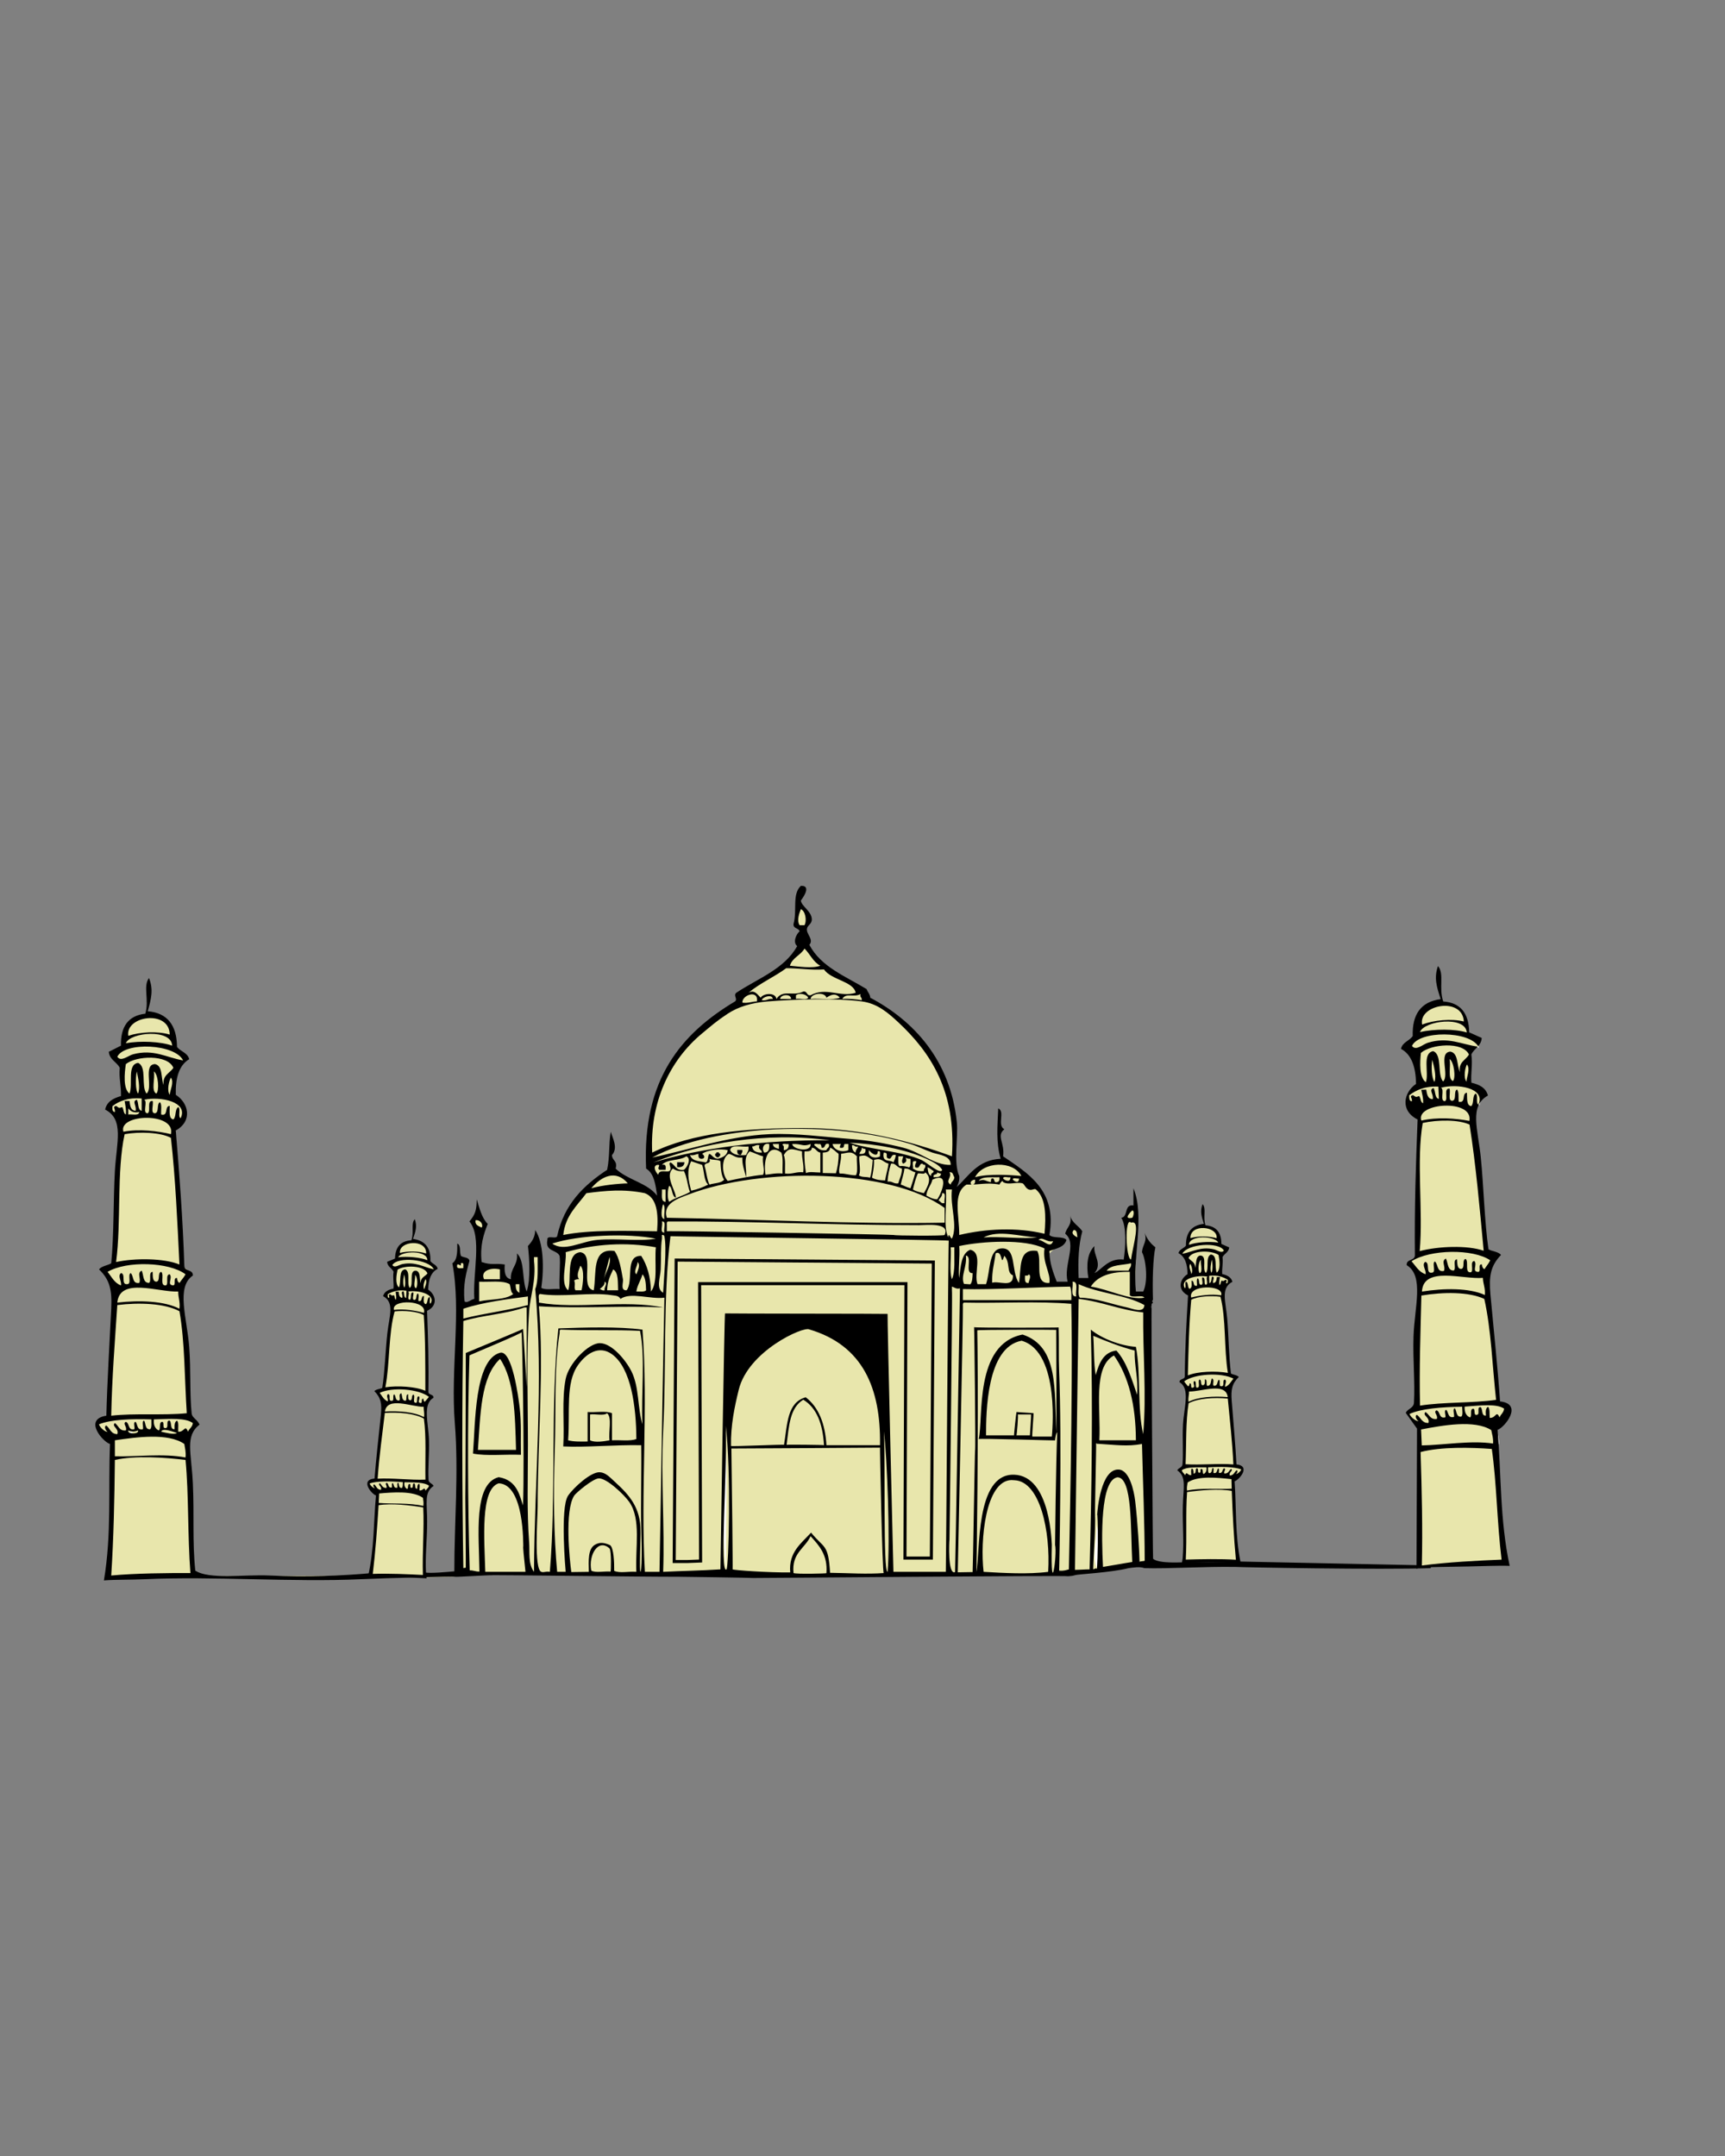 <?xml version="1.0" encoding="utf-8"?>
<!-- Generator: Adobe Illustrator 16.0.0, SVG Export Plug-In . SVG Version: 6.00 Build 0)  -->
<!DOCTYPE svg PUBLIC "-//W3C//DTD SVG 1.1//EN" "http://www.w3.org/Graphics/SVG/1.1/DTD/svg11.dtd">
<svg version="1.1" id="Ebene_2" xmlns="http://www.w3.org/2000/svg" xmlns:xlink="http://www.w3.org/1999/xlink" x="0px" y="0px"
	 width="566.93px" height="708.66px" viewBox="0 0 566.93 708.66" enable-background="new 0 0 566.93 708.66" xml:space="preserve">
<rect x="0" y="0" width="566.93" height="708.66" fill="#808080" stroke="none"/>
<g>
	<path fill-rule="evenodd" clip-rule="evenodd" fill="#E8E6AC" d="M372.333,397.161l-1.667,1.5l-1.167,2.334l0.417,1.833
		c0,0,0.249,9.917,0.333,10.25s1.667,1.417,1.667,1.417l1-1.834l0.833-9.833L372.333,397.161z"/>
	<polygon fill-rule="evenodd" clip-rule="evenodd" fill="#E8E6AC" points="353.499,407.911 351.499,405.578 352.249,402.828 
		354.749,404.495 353.583,408.328 	"/>
	<polygon fill-rule="evenodd" clip-rule="evenodd" fill="#E8E6AC" points="155.5,401.912 156.917,404.662 158.25,404.745 
		159.417,403.078 157.417,399.995 	"/>
	<path fill="#E8E6AC" d="M35.833,514.994c0,0,2.25-40.75,1.25-40.75s-5.25-5.75-5.25-5.75l3.5-2.25l2.75-43l-4-5.75l3.5-1.25
		l2-47.75l-3.75-3.75l4.75-4.25v-10.5l-2.75-3.25l2.75-2.5l1.5-7.5c0,0,7.5-6.25,12.25-1.25s3.5,8.5,3.5,8.5l3.5,4l-2.75,3
		l-1.75,9.25l4.5,4.75l-3.557,6.588l1.807,44.162l3,2.5l-3.5,5.75l3.5,41l2.25,2.75l-3.75,5l2.75,45.375l88-0.375
		c0,0-1.724-88.077-1.25-89.5c0.125-0.375-0.406-12.992-0.406-12.992l1.656-1.133l1.25,1.5l-1.25,13.125l5.149-1.077l-0.149-6.298
		l1.75-4.75l6-0.25l0.625,4l3.625,1.125l2.5-0.5l2,4.625l1.5-14.25l1.375-0.125l1.375,2.5l-0.375,11l7.875-0.25l0.25-12.875l-5-3.5
		l3.875-1.625c0,0,2.375-14.75,17-21.75c10.75,3.875,16,12.5,16,12.5s0.363-14.49-4.25-13.125
		c-2.012-38.615,29.375-54.625,29.375-54.625s-0.087-1.675,1.875-2.875c17.375-10.625,18.688-16.053,17.791-15.649
		c-0.463,0.208,3.278-2.537,1.334-4.851c-2.625-3.125-0.456-10.589,0.75-7.875c0.321,0.723,3,3.875,0.125,7.625
		c-2.791,3.64,2.499,5.995,6,10.625c5.84,7.723,13.383,6.77,15.816,11.447s31.309,13.178,27.434,55.428c1.25,2.5,0,1.125,0.625,6.5
		c0.453,3.895,6.875-9.25,16.5-8.125c4.004,0.468,17.375,11,13.375,24c-0.238,0.776,4.666,1.668,4.5,2.375
		c-0.436,1.857-3.974,3.457-4,4.875c-0.13,7.082,2.25,8.875,2.25,8.875l12-1.375l8.75-5.625l5.875-0.875l-0.5,10.5l3.25,0.25
		l1.75,2.375l0.625,85l-0.25,2l-14.5,2.125l-14.5,1.5l-50.75-0.125h-66.75c0,0-76.25-0.25-77.375,0.125
		c-4.25,1.75-119,0.75-119,0.75L35.833,514.994z"/>
	<path fill-rule="evenodd" clip-rule="evenodd" d="M242.331,377.969c0.539,0,1.081,0,1.618,0c0.17,0.846-0.277,1.07-0.406,1.616
		C242.481,379.709,242.217,379.025,242.331,377.969z"/>
	<path fill-rule="evenodd" clip-rule="evenodd" d="M235.46,378.775c0.271,0,0.543,0,0.808,0c-0.072,0.344,0.158,0.383,0.406,0.406
		c0,0.269,0,0.537,0,0.806c-0.347-0.073-0.38,0.158-0.406,0.406c-0.265,0-0.537,0-0.808,0c0.076-0.345-0.158-0.382-0.403-0.406
		c0-0.269,0-0.537,0-0.806C235.402,379.254,235.434,379.022,235.46,378.775z"/>
	<path fill-rule="evenodd" clip-rule="evenodd" fill="#FFFFFF" d="M222.532,383.625c1.505,0.163,2.369-0.324,2.422-1.615
		c-0.805,0-1.613,0-2.422,0C222.532,382.551,222.532,383.087,222.532,383.625z"/>
	<path fill-rule="evenodd" clip-rule="evenodd" d="M222.532,382.01c0.809,0,1.617,0,2.422,0c-0.053,1.291-0.917,1.778-2.422,1.615
		C222.532,383.087,222.532,382.551,222.532,382.01z"/>
	<path fill-rule="evenodd" clip-rule="evenodd" fill="#FFFFFF" d="M373.254,398.172c0.903,0.171,0.316,2.144,0,2.426
		C372.358,400.428,372.936,398.453,373.254,398.172z"/>
	<path fill-rule="evenodd" clip-rule="evenodd" fill="#FFFFFF" d="M263.75,433.33c1.509-0.332,0.744,2.487,0.401,2.826
		C263.248,435.982,263.988,434.162,263.75,433.33z"/>
	<path fill-rule="evenodd" clip-rule="evenodd" fill="#FFFFFF" d="M240.312,433.73c5.276-0.021,8.828,1.679,7.675,8.084
		c-2.127,0.246-3.197-0.568-3.637-2.02c-0.423-1.051,2.716-1.17,0.404-1.621c-0.001-1.346,1.624-1.066,2.021-2.018
		c-2.206-0.585-3.841,2.89-6.87,2.825C240.491,437.684,240.287,435.596,240.312,433.73z"/>
	<path fill-rule="evenodd" clip-rule="evenodd" fill="#FFFFFF" d="M268.193,433.73c0.943,0,1.882,0,2.83,0
		c0.548,0.671-0.331,2.357,0,4.041c-1.085-0.529-2.149-1.082-3.233-1.615C267.494,434.92,268.488,434.968,268.193,433.73z"/>
	<path fill-rule="evenodd" clip-rule="evenodd" fill="#FFFFFF" d="M281.527,437.771c1.095,0.524,1.434,1.795,3.229,1.619
		c-0.415,1.332-1.118,2.382-2.824,2.424C280.602,440.829,281.8,439.816,281.527,437.771z"/>
	<path fill-rule="evenodd" clip-rule="evenodd" fill="#FFFFFF" d="M290.418,441.006c-0.82,2.552-2.231,4.508-6.061,4.039
		C283.694,439.906,287.015,439.163,290.418,441.006z"/>
	<path fill-rule="evenodd" clip-rule="evenodd" d="M171.209,478.184c-5.156-0.231-11.258,0.482-15.759-0.406
		c0.785-9.646,0.421-30.84,8.892-33.135c3.978-1.08,6.068,14.721,6.465,18.184C171.403,468.004,171.088,472.676,171.209,478.184z
		 M157.068,476.564c4.174,0,8.352,0,12.528,0c-0.302-11.416-0.523-22.917-5.253-29.9
		C157.905,452.613,157.911,465.018,157.068,476.564z"/>
	<path fill-rule="evenodd" clip-rule="evenodd" fill="#FFFFFF" d="M238.695,455.148c1.231-0.02,1.57,0.854,2.422,1.213
		c-0.998,2.731-1.556,4.949-2.422,8.482C237.788,462.316,238.359,457.785,238.695,455.148z"/>
	<path fill-rule="evenodd" clip-rule="evenodd" fill="#FFFFFF" d="M237.885,468.48c1.762,14.402,0.359,31.975,0.81,47.682
		C236.829,501.963,238.409,484.25,237.885,468.48z"/>
	<path fill-rule="evenodd" clip-rule="evenodd" fill="#FFFFFF" d="M40.286,470.506c1.136,0.463,2.103,0.463,3.236,0
		C43.964,471.791,39.843,471.791,40.286,470.506z"/>
	<path fill-rule="evenodd" clip-rule="evenodd" fill="#FFFFFF" d="M136.866,516.568c-5.238-0.381-9.016,0.684-13.74,0.811"/>
	<path fill-rule="evenodd" clip-rule="evenodd" fill="#FFFFFF" d="M360.323,501.213c1.198,3.814,1.081,11.004,0.809,14.949
		C358.346,513.154,360.687,505.734,360.323,501.213z"/>
	<path fill-rule="evenodd" clip-rule="evenodd" d="M139.71,516.811c0.961,0.484,7.848-0.164,9.61-0.324
		c-0.028-15.75,1.46-32.469,0.158-48.732c-1.426-17.738,2.163-36.832-0.805-52.529c1.828-1.187,1.591-4.507,1.604-6.467
		c1.294,0.447,0.676,2.816,1.2,4.043c0.843,0.635,2.578,0.36,2.805,1.613c-1.036,3.945-2.179,7.771-1.604,13.338
		c0.845,0.729,2.058-0.616,3.205-0.809c-0.55-8.688,2.616-20.334-1.601-25.459c1.843-2.26,2.369-3.566,2.403-7.274
		c0.916,2.98,1.657,6.142,3.603,8.083c-1.36,3.479-2.584,7.09-2.001,12.528c3.429,1.12,4.108,0.31,7.605,0.808
		c-0.206,2.5,0.094,4.485,2.004,4.85c-0.209-3.715,2.424-4.56,2.002-8.486c2.688,2.537,1.566,8.928,3.202,12.525
		c1.245-3.824,0.956-10.561,0.402-14.949c1.212-1.338,2.338-2.761,2.401-5.256c2.754,4.102,2.93,12.48,2.002,18.994
		c1.315,0.825,4.057,0.219,6.01,0.404c-0.243-3.666,0.351-8.455,0-10.91c-0.959-2.134-4.839-1.318-4.009-5.254
		c-0.261-1.746,2.808-0.133,3.202-1.212c2.268-10.511,8.758-16.761,16.424-21.819c0.958-4.674,0.461-8.293,1.2-12.527
		c0.534,1.98,2.518,5.311,0.399,7.676c0.009,1.875,1.935,1.82,1.2,4.445c3.792,3.719,10.37,4.626,13.617,8.889
		c-0.499-3.67-0.991-7.348-3.604-8.889c-1.313-29.475,11.718-44.473,29.231-54.955c0.967-0.805-0.666-1.924,0.399-2.829
		c7.073-4.72,15.812-7.751,20.024-15.355c-1.53-1.21-0.327-3.941,0.801-4.851c-0.297-1.18-2.165-0.78-2.003-2.422
		c1.263-4.535-0.552-9.7,2.404-12.526c3.999-0.159-0.007,4.801,0,4.847c0.251,1.893,3.477,3.455,3.604,6.062
		c0.081,1.669-1.453,1.989-1.606,3.235c-0.216,1.804,2.333,3.416,0.805,5.252c3.846,7.296,11.925,10.324,18.818,14.549
		c0.332,1.01,1.1,1.585,1.201,2.826c14.284,7.568,26.287,20.51,28.429,40.814c0.543,5.107-1.205,13.283,0.801,17.778
		c0.172,1.655-0.371,2.589-0.801,3.637c4.085-3.829,6.92-8.911,14.417-9.294c-1.596-5.62-1.034-10.505-0.801-16.57
		c2.379,1.035-0.489,5.536,2.008,6.871c-2.744,2.195,0.228,4.456-0.403,8.893c7.931,5.47,17.846,11.076,15.215,25.862
		c1.185,1.229,4.513,0.296,5.605,1.614c-0.673,2.419-3.34,2.824-5.605,3.637c0.056,4.123,1.265,7.072,2.403,10.102
		c1.202,0,2.401,0,3.606,0c-1.492-5.377,3.254-12.592-0.806-15.76c0.393-2.166,2.365-2.731,1.604-6.061
		c0.556,2.539,2.817,3.355,4.004,5.252c-1.196,4.315-1.454,9.58-1.2,15.357c1.07,0,2.133,0,3.206,0
		c-0.764-4.378-0.302-8.224,1.999-10.506c-0.525,2.965,2.733,5.729,0,8.887c2.215-0.91,4.536-5.082,9.608-4.446
		c0.613-3.897,1.019-10.959-0.798-13.735c2.39-0.281,0.815-4.562,4.002-4.039c0-1.889,0-3.773,0-5.661
		c3.834,9.436-0.39,22.743,0.801,33.944c0.804,0,1.602,0,2.403,0c1.584-3.051,1.016-10.277-0.401-12.93
		c0.202-2.641,1.886-3.527,0.801-6.465c0.81,2.012,1.994,3.643,3.604,4.848c-0.802,3.535-0.987,11.1-0.802,16.973
		c0.126,0.549-0.673,0.865-0.073,0.932c-0.042,1.037,0.186,0.121-0.325,0.686c-0.137,1.754-0.267,0.234-0.035,1.617
		c-0.154-0.201,0.36,82.31,0.48,82.188c2.016,1.667,9.214,1.189,11.968,1.048c4.561,0.002,6.963,0.324,15.771-0.162l63.518,1.299
		v0.889c-16.257,0.566-63.131-0.279-64.073-0.406c-10.305-0.174-22.11,0.645-30.033,0.406c-1.521-0.6-3.85-0.16-5.205,0
		c-5.492,1.414-16.662,2.018-17.383,2.26c-1.285,0.355-1.349,0.291-2.4,0.402c-0.161-0.322-103.141,0.631-103.547,0.57
		c-0.563-0.086-23.787-0.406-24.428-0.404c-12.193,0.035-61.825-0.65-61.665-0.488c-1.132-0.064-12.173,0.646-12.013,0.486
		c0.161-0.164-23.539,0.467-30.838,0.809c-22.38,1.037-48.988-1.029-70.878,0c-4.997,0.232-9.833,0.09-13.614,0.402
		c2.583-15.289,1.403-30.293,2.001-44.851c-2.195-0.565-8.94-8.112-1.201-9.296c0.255-10.662,1.085-24.26,1.604-35.155
		c0.286-6.06-0.408-9.481-4.007-12.932c0.865-1.147,2.777-1.239,4.007-2.019c0.915-9.184,0.662-20.76,1.2-30.309
		c0.531-9.383,3.132-16.973-3.202-20.203c0.577-2.65,2.705-3.734,5.205-4.447c0.097-3.33-0.706-5.751-0.402-9.291
		c-0.997-1.957-3.317-2.58-3.603-5.252c1.339-0.67,2.664-1.351,4.005-2.023c-0.17-6.363,2.482-9.887,8.007-10.504
		c1.338-4.564-0.841-9.058,1.202-11.719c1.544,3.867,0.69,6.858-0.401,10.908c6.515,0.568,9.533,4.661,9.611,11.721
		c1.137,1.547,3.479,1.877,4.003,4.041c-3.354,2.002-4.554,6.182-4.404,11.717c4.125,2.586,5.691,8.535,0,11.719
		c1.2,14.547,2.308,29.188,2.804,44.451c0.006,2.012,2.924,1.088,2.802,3.234c-5.59,3.773-1.929,13.892-1.202,23.435
		c0.584,7.65,0.123,15.247,0.801,21.817c0.148,1.563,1.785,1.938,2.603,3.725c-4.871,3.839-2.674,9.09-2.202,19.313
		c0.483,10.48-0.195,19.127,0.802,28.688c4.501,3.004,15.978,1.232,24.425,1.619c11.769,0.537,23.658,0.121,33.638-0.809
		 M262.8,304.1c0.533,0,1.068,0,1.604,0c0.844-1.577,0.261-4.709-1.202-5.252C262.697,300.125,261.779,302.573,262.8,304.1z
		 M259.598,317.435c2.842,0.233,7.308,0.97,10.011,0c-2.371-1.245-3.384-3.86-5.205-5.655
		C263.149,314.02,260.403,314.75,259.598,317.435z M270.81,318.648c-4.555,0.28-8.137-0.41-12.413-0.403
		c-3.94,2.894-8.706,4.953-12.417,8.08c1.979-1.147,2.999,0.614,4.006,1.616c0.958-1.523,4.856-1.841,5.203,0.408
		c2.146-3.297,5.357-0.705,8.811-2.427c1.421-0.221,0.984,1.429,2.403,1.211c5.051-2.796,9.64,0.772,14.817-0.809
		C280.53,322.545,273.141,322.109,270.81,318.648z M243.98,329.561c2.002,0.271,3.101-0.377,4.802-0.406
		C249.327,325.15,243.824,327.033,243.98,329.561z M261.595,327.134c0,0.403,0,0.808,0,1.216c1.22-0.256,3.454,0.514,4.009-0.408
		C265.167,326.82,262.8,326.215,261.595,327.134z M266.402,328.35c3.075-0.271,7.204,0.529,9.61-0.408
		c-1.378-1.627-2.893-1.045-4.403,0C271.104,325.908,266.575,326.461,266.402,328.35z M276.816,328.35
		c2.417-0.154,4.424,0.109,6.403,0.402c0.162-0.977-0.729-0.879-0.397-2.024C280.688,327.967,278.029,326.182,276.816,328.35z
		 M256.391,328.35c1.204,0,2.401,0,3.606,0C259.99,326.525,256.46,326.848,256.391,328.35z M250.386,328.752
		c1.648,0.314,2.056-0.623,3.604-0.402C253.805,326.594,250.429,327.754,250.386,328.752z M295.23,336.023
		c-3.417-3.187-6.926-6.201-12.011-6.869c-8.349-1.098-21.901-0.713-30.833,0c-5.37,0.429-9.76,1.764-13.214,4.041
		c-3.705,2.441-5.389,3.965-8.406,6.465c-10.683,8.836-17.229,22.701-16.421,39.197c13.039-6.473,30.86-8.084,49.654-8.084
		c19.128,0,35.48,4.373,48.855,9.297C314.26,358.604,305.769,345.844,295.23,336.023z M42.157,340.469
		c3.779-1.268,9.625-1.621,13.619-0.406C55.714,331.793,41.15,333.847,42.157,340.469z M41.36,342.894
		c4.749-0.835,11.374-0.571,15.216,0.806C56.398,338.104,42.887,339.201,41.36,342.894z M38.554,347.338
		c1.18,1.825,3.528-0.362,5.207-0.809c6.758-1.793,10.885,1.063,16.418,2.021C57.496,343.084,41,342.369,38.554,347.338z
		 M41.36,349.763c-0.461,3.056-0.926,8.074,1.2,9.696c1.229-3.068-0.912-9.537,2.803-10.102c3.02,1.266,0.908,7.705,2.803,10.102
		c2.274-1.877-1.252-9.613,2.802-9.696c2.618,0.591,1.86,4.591,2.803,6.866c-0.387-3.352,2.077-3.827,3.205-5.654
		C55.137,346.529,44.744,346.995,41.36,349.763z M45.363,359.459c0.814-1.902,0.001-5.289-0.402-7.27
		C44.459,354.486,44.524,358.414,45.363,359.459z M51.369,359.459c1.045-0.81,0.678-6.4-0.799-7.27
		C51.04,354.402,49.581,358.568,51.369,359.459z M55.775,359.863c0.138-1.623,1.514-4.107,0.398-5.655
		C55.507,355.297,54.8,358.459,55.775,359.863z M36.955,363.5c-0.061,1.004-0.077,1.963,0.799,2.021
		c0.203-1.268-0.942-1.65,0.4-2.021c0.944,0.596,0.744,0.854,2.004,0.404c0.553,0.652,0.337,2.085,1.202,2.426
		c0.196-1.813-0.207-3.027-0.402-4.444c0.534,0,1.065,0,1.602,0c0.201,1.544,0.36,3.134,2.002,3.231
		c0.437-1.627-1.306-3.115,0.399-3.636c0.704,1.042,0.164,3.339,1.604,3.636c0-1.349,0-2.691,0-4.041
		C42.163,360.676,39.347,361.877,36.955,363.5z M48.565,365.927c1.102-0.776-0.465-4.245,1.602-4.041
		c0.386,1.228-0.856,4.097,0.801,4.041c1.438-0.3,0.407-3.093,1.604-3.637c0.707,0.761,0.29,2.667,0.398,4.04
		c2.505,0.645,0.986-2.779,2.805-2.83c0.035,1.848-0.404,4.177,1.201,4.447c1.025-0.854,0.419-3.348,1.599-4.043
		c0.963,0.513-0.219,3.186,0.801,3.637c2.633-5.451-6.806-7.232-12.011-6.06C48.704,362.013,46.6,366.024,48.565,365.927z
		 M42.157,366.33c1.298-0.174,3.466,0.53,3.605-0.809c-1.964,0.367-2.891-0.313-3.605-1.215
		C42.157,364.982,42.157,365.656,42.157,366.33z M40.559,371.988c5.129-0.984,11.259-0.256,15.615,0.807
		C57.856,365.477,38.75,366.061,40.559,371.988z M306.444,378.857c-2.368-0.801-4.871-2.118-7.206-2.828
		c-25.622-7.799-64.231-6.605-84.893,4.441c11.746-2.41,24.996-7.072,38.44-7.676c8.723-0.393,18.296,0.922,27.231,1.615
		c5.692,0.444,11.842,1.553,16.817,2.829c5.976,1.531,10.224,5.813,15.618,5.657C312.503,379.776,308.619,379.59,306.444,378.857z
		 M40.958,372.795c-2.671,12.256-1.062,28.832-2.803,42.026c6.117-1.34,15.683-1.298,20.821,0.808
		c-0.689-14.12-1.309-28.313-2.802-41.621C52.742,372.15,45.779,371.932,40.958,372.795z M214.749,382.09
		c15.44-4.757,36.376-7.475,58.063-7.276C251.478,371.932,230.462,375.748,214.749,382.09z M302.84,381.28
		c1.704,0.759,6.359,4.995,6.811,3.235c-0.794-1.479-3.108-2.672-5.205-3.639c-6.784-3.131-16.927-4.969-25.229-5.254
		C286.326,377.934,296.26,378.34,302.84,381.28z M251.187,378.857c1.455-0.016,1.759-1.189,1.599-2.828
		C250.85,375.52,250.235,377.691,251.187,378.857z M255.991,377.646c0-0.542,0-1.079,0-1.616c-0.667,0-1.335,0-2.001,0
		C254.127,377.102,255.04,377.39,255.991,377.646z M257.595,378.049c1.121-0.076,1.706-0.705,1.599-2.02
		c-0.58,0.219-2.068-0.473-1.997,0.402C257.787,376.507,257.56,377.408,257.595,378.049z M266.402,376.029
		c-2.695,1.018-2.625-0.125-6.008,0C260.418,377.827,266.673,378.934,266.402,376.029z M271.609,378.049
		c0.171-0.77,1.143-0.729,0.8-2.02c-1.744-0.553-0.851,1.564-2.402,1.21c0.015-0.558-0.187-0.886-0.398-1.21
		c-0.586,0.219-2.07-0.473-2.003,0.402C268.743,377.164,269.381,378.41,271.609,378.049z M278.816,378.049c0-0.676,0-1.349,0-2.02
		c-0.399,0-0.801,0-1.198,0c-0.498,0.225,0.296,1.561-1.605,1.21c-0.015-0.558,0.191-0.886,0.4-1.21c-0.934,0-1.87,0-2.803,0
		C273.998,378.071,276.745,378.938,278.816,378.049z M247.182,376.834c0.21,1.541,1.428,2.062,3.204,2.023
		c0.071-1.149-1.353-0.791-0.802-2.426C248.364,376.14,248.125,376.844,247.182,376.834z M281.22,378.857
		c-0.064-1.008,0.628-1.254,0.797-2.023c-1.128,0.337-1.036-0.569-2-0.402C279.997,377.664,280.383,378.49,281.22,378.857z
		 M239.974,378.049c0.765,1.52,2.731,1.826,5.204,1.615c0.336-0.873,1.039-1.377,0.801-2.83
		C243.917,377.178,240.271,375.923,239.974,378.049z M257.595,379.664c0.645,1.502,0.333,3.977,0.401,6.062
		c2.435,0.305,3.627-0.646,6.003-0.403c0.312-2.74-0.546-4.3-0.398-6.87C260.435,377.746,259.24,376.917,257.595,379.664z
		 M264.404,378.452c-0.126,2.552,0.141,5.03,0.477,7.116c1.205-0.543,2.982-0.17,4.726-0.162c0-2.02,0.002-4.529,0.002-6.549
		c-1.284-0.188-1.412-1.537-2.802-1.618C266.842,378.49,265.595,378.445,264.404,378.452z M270.408,378.857
		c0,2.02-0.002,4.691-0.002,6.711c1.466,0,2.854,0.08,4.324,0.08c0.517-1.635,0.939-4.178,0.88-6.387
		c-0.949-0.657-1.625-1.594-2.798-2.022C272.796,378.573,271.669,378.783,270.408,378.857z M282.419,379.262
		c1.368,0.168,2.282-0.123,2.001-1.616c-0.551,0.017-0.877-0.193-1.2-0.406C283.282,378.246,282.595,378.492,282.419,379.262z
		 M230.767,379.262c0.69,0.363,1.102,1.488,0,1.615c-1.056,0.121-1.318-0.559-1.205-1.615c-0.94,0.126-1.499,0.638-2.802,0.402
		c0.829,2.283,3.46,1.955,5.205,2.426c0.934-0.404,0.487-2.203,1.201-2.828c1.005,0.467,1.343,1.607,2.805,1.615
		c1.556-0.447,2.975-1.038,3.202-2.828C236.93,377.49,232.463,377.941,230.767,379.262z M251.586,386.131
		c1.829-0.174,3.396-0.613,5.611-0.405c-0.107-2.321,0.299-5.151-0.403-6.868C252.728,375.728,250.728,380.783,251.586,386.131z
		 M289.227,380.07c-0.092-0.717,0.403-2.026-0.798-1.618c0.171,1.995-1.95,0.862-2.806-0.403
		C285.004,380.458,287.858,380.953,289.227,380.07z M245.18,386.941c-0.414-2.006-1.324-3.92-1.2-6.471
		c-2.182,0.316-2.917-0.832-4.408-1.209c-2.66,1.271-2.374,6.896-0.399,8.891c3.771-0.775,7.495-1.602,11.612-2.021
		c0.744-1.676-0.383-3.557,0-6.061c-1.617-0.388-2.851-1.162-4.403-1.618C244.007,380.648,245.55,384.107,245.18,386.941z
		 M276.413,379.262c0.221,2.242-1.078,5.135-0.481,6.468c2.084-0.081,3.405,0.659,5.366,0.565c0.806-1.206,0.148-4.381,0.323-6.225
		C279.836,378.309,279.198,378.791,276.413,379.262z M293.634,382.09c0.317-0.755,0.668-1.48,0.8-2.426
		c-1.492-0.428-1.291,0.852-2.001,1.213c-2.089-0.133,0.095-2.066-2.003-2.02C289.784,382.37,292.598,381.016,293.634,382.09z
		 M282.419,380.07c-0.164,1.719,0.631,5.131-0.16,6.225c0.948,0.795,2.361,0.392,3.686,0.809c0.516-1.5,0.735-3.952,0.88-5.823
		C285.137,380.467,284.868,379.283,282.419,380.07z M217.551,382.896c1.335-0.406,1.313,0.563,1.199,1.619c-0.665,0-1.332,0-2,0
		c-1.114-0.602,0.843-1.807-0.801-1.619c-1.632,0.469-0.266,2.652,0.399,3.234c0.227-1.904,2.904-0.718,3.604-1.215
		c1.191-0.697-0.575-2.498,0.403-2.826c1.534,0.738,1.738,2.821,4.403,2.426c0.962-0.585,2.641-3.689,0.801-4.445
		C223.447,381.58,219.191,380.914,217.551,382.896z M295.632,383.301c1.379-0.175,2.249,0.161,3.203,0.406
		c0.555-0.522,0.401-1.758,0.403-2.83c-0.698,0.029-1.245-0.09-1.599-0.406c0.455,1.188,0.229,1.502-0.806,2.023
		c-0.781-0.756-0.122-1.48,0-2.424c-0.531,0-1.066,0-1.604,0C295.282,381.234,295.015,382.717,295.632,383.301z M231.565,383.301
		c0.64,1.917,0.732,4.379,1.601,6.062c1.606-0.534,3.877-0.396,4.806-1.618c-0.978-1.432-1.074-3.764-1.2-6.059
		c-0.839-0.638-2.657-0.28-3.605-0.809C233.866,382.928,231.426,381.816,231.565,383.301z M287.224,381.28
		c0.157,1.912-0.366,4.345-0.64,5.823c1.218,0.658,2.481,0.863,4.325,0.889c0.213-1.67,0.907-3.831,1.12-5.498
		C290.034,381.914,289.762,380.43,287.224,381.28z M227.162,391.381c2.074-0.46,3.919-1.156,5.603-2.019
		c-1.514-1.298-1.241-4.401-1.999-6.466c-1.208-0.395-2.389-0.824-3.604-1.211C225.616,384.83,226.22,387.867,227.162,391.381z
		 M300.039,384.109c0.891,0.584,1.93,1.016,3.603,0.807c-0.161-0.971,0.732-0.877,0.403-2.02c-0.311-0.09-0.792-0.01-0.802-0.402
		c-1.356-0.157-0.632,1.79-2.401,1.213c-0.563-1.158,1.24-2.207-0.401-2.021C299.558,381.734,300.267,383.396,300.039,384.109z
		 M291.71,388.396c1.594-0.264,1.93,0.824,3.521,0.563c0.419-1.601,1.174-2.86,1.206-4.85c-1.825-0.363-2.071-1.945-3.604-1.615
		C292.321,384.135,291.773,386.299,291.71,388.396z M320.466,386.936c4.264-1.21,11.697-0.74,15.213-0.401
		C332.943,381.355,323.099,381.72,320.466,386.936z M306.046,386.534c-0.291-1.104,0.794-0.813,0.8-1.618
		c-0.706-0.361-1.169-0.975-2.001-1.209C304.987,384.909,305.075,386.167,306.046,386.534z M222.116,393.649
		c-1.387-0.35-1.038-3.267-2.164-3.883c-0.542,0.946-0.747,4.341,0,5.251c1.957-1.393,4.72-1.973,6.808-3.229
		c-0.847-2.109-0.943-4.976-2.002-6.873c-1.672,0.209-2.711-0.223-3.604-0.807C218.32,386.518,222.283,391.686,222.116,393.649z
		 M296.036,389.362c1.128,0.344,1.68,0.813,3.202,1.211c0.562-1.724,1.146-3.419,1.604-5.251c-1.37-0.233-1.864-1.353-3.604-1.213
		C297.025,386.053,296.383,387.557,296.036,389.362z M301.641,385.726c-0.701,1.579-1.167,3.401-1.602,5.253
		c0.95,0.656,2.315,0.896,3.603,1.213c1.256-2.221,2.893-5.024,0.403-6.869C303.994,386.213,302.345,385.492,301.641,385.726z
		 M306.846,386.936c1.194-0.006,2.444,0.039,2.404-1.21c-0.552,0.017-0.878-0.191-1.2-0.403
		C308.169,386.385,306.497,385.639,306.846,386.936z M312.452,389.362c0.16-1.052,1.197-1.218,1.201-2.427
		c-0.471-0.596-0.346-1.803-1.604-1.613C313.055,386.943,310.437,388.23,312.452,389.362z M194.324,390.573
		c3.619-1.019,9.028-1.546,12.014-1.614C202.38,384.274,197.597,386.68,194.324,390.573z M226.361,392.598
		c-3.35,1.285-8.698,2.896-7.21,7.676c30.213,0.491,61.381,2.17,91.3,1.614c0-1.614,0-3.232,0-4.849
		C292.51,383.951,249.745,383.629,226.361,392.598z M306.444,387.744c-0.456,1.965-1.805,3.031-1.999,5.254
		c1.104,0.502,2.036,1.181,3.604,1.212C309.5,392.061,312.283,385.025,306.444,387.744z M321.664,388.152
		c1.936-0.754,2.221,0.129,4,0.402c0.067-0.476-0.067-1.146,0.401-1.213c1.054-0.121,0.315,1.568,1.606,1.213
		c0.703-0.098,0.909-0.695,0.801-1.619C325.963,387.103,322.712,386.514,321.664,388.152z M332.072,386.936
		c-0.704,0.233-2.351-0.485-2.398,0.406C330.193,388.049,332.213,388.817,332.072,386.936z M334.88,387.342
		c-0.583,0.223-2.072-0.471-2.006,0.402C333.469,388.387,334.944,389.146,334.88,387.342z M319.26,389.362
		c1.055,0.121,1.314-0.56,1.206-1.618C319.384,387.771,318.538,388.669,319.26,389.362z M340.483,390.979
		c-0.549-0.467-1.311,0.45-2.405,0c-1.083-0.447-1.479-1.868-1.998-2.02c-1.972-0.572-4.588,0.654-6.406-0.404
		c-0.12-0.959-1.083,0.447-1.201,0.808c-4.228-0.829-7.098,0.183-10.813,0c-4.685,2.923-2.363,9.896-2.405,16.57
		c8.688-2.078,19.045-2.597,28.033-0.407C343.8,399.784,343.79,393.805,340.483,390.979z M211.943,392.191
		c-7.002-1.447-12.938-0.822-19.222,0c-3.024,4.084-6.911,7.301-7.607,13.741c8.781-1.812,21.424-1.327,30.835-1.216
		C216.434,398.707,215.874,393.749,211.943,392.191z M218.75,395.018c0-1.346,0-2.691,0-4.039c-0.396,0-0.8,0-1.199,0
		C217.682,392.594,217.035,394.999,218.75,395.018z M311.652,406.738c0.045-1.889,0.734,0.288,1.202,0.402
		c1.996-4.379-0.651-10.504,0-16.162c-0.667,0-1.337,0-2.004,0C311.311,396.035,309.884,403,311.652,406.738z M308.451,394.616
		c0.764,0.171,0.724,1.151,2,0.808c-0.328-1.014,0.781-3.48-0.801-3.232C309.668,393.422,308.804,393.762,308.451,394.616z
		 M218.353,400.676c-0.256-1.492,0.518-4.025-0.403-4.848C217.579,396.598,216.794,400.575,218.353,400.676z M372.118,400.273
		c0.313-0.281,0.895-2.254,0-2.426C371.803,398.129,368.88,400.963,372.118,400.273z M158.287,403.506
		c0.645-0.857-0.34-2.65-2.005-2.425C156.053,402.796,157.365,402.955,158.287,403.506z M218.353,405.123
		c-0.362-1.119,0.823-3.795-0.802-3.639C217.909,402.604,216.729,405.279,218.353,405.123z M219.151,402.696
		c0,0.675,0,1.347,0,2.021c-0.318-0.238,74.543,1.063,74.641,1.216c0.157,0.245,16.51,0.331,16.659,0
		c1.92-4.202-5.947-3.236-8.41-3.236c-29.149,0-54.734-1.333-82.488-1.212C219.085,401.555,219.114,402.123,219.151,402.696z
		 M371.718,414.009c0.604-4.466,3.394-13.223,0-12.121C369.601,399.63,369.961,413.691,371.718,414.009z M354.101,406.738
		c-0.204-1.008,0.01-2.438-1.203-2.426C351.768,405.502,353.293,406.289,354.101,406.738z M220.354,406.335
		c-2.479,20.057-1.317,42.249-2.405,64.251c-0.767,15.512,0.541,31.366,0,46.066c6.232-0.316,12.675-0.412,18.822-0.814
		c0-0.32,1.281-84.69,1.521-84.126c0.24,0.081,53.336,0.081,53.417,0.162c-0.161,0,1.922,84.854,1.924,84.778
		c5.738,0,11.479,0,17.217,0c0.078-0.004,0.799-109.102,0.959-108.861C311.249,407.549,220.274,406.418,220.354,406.335z
		 M323.262,406.738c5.999-0.393,12.751,0.601,17.625,0C335.243,406.458,328.165,404.118,323.262,406.738z M181.511,408.758
		c3.965,2.843,9.376-0.721,14.817-1.211c6.67-0.598,13.6,0.58,19.219-0.406C206.272,405.279,190.017,405.905,181.511,408.758z
		 M217.551,407.141c-0.444,2.886-0.245,6.67-0.402,10.103c-0.127,2.724-1.642,6.289,0.801,7.681
		c0.264-5.598,1.247-14.539,0.403-18.589c-0.092-0.316-0.339-0.471-0.802-0.402C217.551,406.335,217.551,406.738,217.551,407.141z
		 M346.09,407.951c-2.059,0.578-3.413-1.654-4.806-0.404C343.032,407.593,345.232,410.617,346.09,407.951z M315.254,409.568
		c0.282,3.518-0.412,8.195,0,10.506c0.526-3.783,0.583-8.033,3.604-9.297c4.334,1.02,1.066,7.877,2.402,11.314
		c0.938,0,1.872,0,2.808,0c1.437-4.262,0.809-11.229,4.802-11.717c5.442-0.668,3.281,7.587,6.01,11.313
		c0.863-4.649-0.46-11.506,6.007-10.505c1.826,3.002-1.303,11.005,4.002,10.505c0.518-3.271-2.326-6.501-1.602-11.313
		C336.924,407.137,322.768,407.953,315.254,409.568z M185.917,411.588c0.366,3.805-1.932,10.242,0.798,12.527
		c1.243-2.943-0.952-12.071,4.008-12.527c4.905,0.707-0.338,11.656,4.402,12.527c1.027-5.567-0.823-14.031,6.808-12.932
		c1.568,1.987,2.216,6.047,2.803,9.295c0.2,1.098-0.979,3.742,1.202,3.637c2.401-2.967-0.727-11.513,4.807-11.314
		c1.947,3.016,3.075,6.861,3.202,11.717c2.373-2.992,1.119-9.645,1.601-14.547C205.81,408.232,195.66,408.814,185.917,411.588z
		 M312.854,420.479c1.171-2.592,0.715-6.818,0.799-10.508c-0.399,0-0.799,0-1.201,0
		C312.719,413.342,311.921,417.779,312.854,420.479z M175.502,414.414c0.753,6.535-1.259,11.555-1.6,16.568
		c-0.941,13.894-0.399,29.16-0.399,44.049c0,10.955-0.373,21.703,0.399,31.92c0.238,3.133-0.39,7.127,1.6,9.701
		c0.155-30.842,3.242-62.786,0.402-92.941c1.094-2.672,0.75-6.786,0.801-10.508c-0.399,0-0.801,0-1.204,0
		C175.502,413.606,175.502,414.009,175.502,414.414z M198.33,420.88c0.525-2.435,2.693-5.351,2.002-7.677 M209.141,418.859
		c0.352-0.881,1.485-3.045,0.4-4.038C209.579,416.092,208.055,417.867,209.141,418.859z M150.277,415.629
		c-0.509,1.588,0.943,1.199,2.001,1.211c-0.092-0.715,0.405-2.025-0.801-1.615C151.549,416.774,151.151,415.369,150.277,415.629z
		 M363.709,417.647c2.402,0,4.807,0,7.207,0c0.231-0.846,0.99-1.153,0.802-2.423C368.927,415.908,365.178,415.629,363.709,417.647z
		 M35.35,418.052c1.347,1.61,2.23,3.675,4.407,4.447c0.304-1.413-1.212-3.054,0-4.044c1.677,0.192-0.091,3.862,2.002,3.637
		c1.65,0.049,0.071-3.157,1.202-3.637c1.049,0.963,0.418,3.619,2.801,3.233c0.71-1.356-0.879-3.235,0.803-4.041
		c0.695,1.452,0.295,4.012,2.401,4.041c0.957-0.649-0.326-3.558,1.201-3.637c0.08,1.403-0.141,3.107,1.202,3.233
		c1.452-0.15,0.274-2.959,1.602-3.233c1.146,0.862-0.693,4.743,1.602,4.447c0.956-0.654-0.323-3.562,1.203-3.64
		c1.106,1.242-1.173,3.529,1.201,3.64c0.971-0.235-0.188-2.614,1.2-2.425c0.056,0.75,0.261,1.348,0.8,1.614
		c0.65-0.962,1.438-1.782,2.002-2.829C55.563,414.771,41.627,414.35,35.35,418.052z M190.319,420.479
		c-0.695-0.031-1.246,0.088-1.602,0.401c0.534,1.575-0.206,2.097,0.401,3.235c0.67,0,1.338,0,2.002,0
		c0.456-1.793,1.089-6.938-0.397-8.082C190.399,417.268,189.25,419.1,190.319,420.479z M316.814,422.006
		c0.692,0.049,1.388,0.096,2.077,0.145c0.653-0.691,0.736-2.15,0.773-3.687c-2.779,0.198,0.069-5.455-2.216-5.768
		C317.853,416.447,315.656,419.387,316.814,422.006z M326.069,421.62c2.363-0.687,7.017,1.854,6.842-2.412
		c-2.282-0.908-0.734-4.243-2.85-6.447c-1.274,4.122-0.397-2.083-2.851-0.802C326.822,415.169,325.964,417.723,326.069,421.62z
		 M159.087,420.479c1.734,0,3.47,0,5.203,0c0-1.076,0-2.158,0-3.235C160.935,416.504,157.84,417.887,159.087,420.479z
		 M199.533,424.115c1.2,0,2.399,0,3.604,0c-0.124-2.707,0.176-5.84-1.604-6.872C200.565,419.232,199.598,421.221,199.533,424.115z
		 M376.121,426.537c-0.782-1.093-3.981,0.246-4.805-0.806c0-2.558,0-5.122,0-7.68c-5.993-0.121-10.518,1.243-12.813,4.851
		C364.263,423.713,371.286,427.492,376.121,426.537z M209.141,424.518c1.153-0.051,2.621,0.219,3.204-0.402
		c-0.072-2.08-0.146-4.166-1.2-5.256C210.617,420.891,209.479,422.301,209.141,424.518z M336.879,419.268
		c-0.019,1.224-0.232,2.658,1.199,2.421c0-0.722,1.081-2.351,0-2.829C338.015,419.33,337.448,419.299,336.879,419.268z
		 M157.486,427.752c0.931-0.205,1.939-0.333,2.966-0.441c3.082-0.325,6.34-0.473,8.242-1.985c-0.944-0.524-0.772-2.183-1.2-3.233
		c-2.29-1.322-6.561-0.649-10.008-0.807C157.486,423.438,157.486,425.596,157.486,427.752z M197.13,423.711
		c0.538,0.127,0.764,0.574,1.596,0.404c-0.328-1.057,1.214-2.219,0-2.83C198.748,422.652,197.796,423.037,197.13,423.711z
		 M353.697,426.136c-0.34-1.677,0.919-4.97-1.201-4.851C352.84,422.961,351.577,426.256,353.697,426.136z M170.7,424.924
		c0-0.945,0-1.887,0-2.832c-0.401,0-0.801,0-1.203,0C169.41,423.531,169.77,424.514,170.7,424.924z M354.897,426.537
		c5.392,0.119,10.561,2.182,15.619,3.233c1.541,0.321,5.441,2.108,5.604-0.808c-6.103-3.404-15.138-3.85-21.621-6.871
		C354.63,423.578,354.154,425.672,354.897,426.537z M312.854,424.115c0.235,0-0.77,81.955-0.806,82.027
		c-0.079,0.16-0.641,11.717,1.843,10.586c0.077-0.004,1.6-93.178,1.602-93.26c-1.276,0.348-1.877-0.396-2.639-0.566
		C312.854,423.307,312.854,423.711,312.854,424.115z M316.458,423.711c0,1.213,0,2.425,0,3.635c11.877,0,23.756,0,35.638,0
		c0.041-1.653,0.077-3.312-0.399-4.443C340.056,423.059,325.976,423.976,316.458,423.711z M38.554,428.154
		c7.22-0.836,15.414-0.563,20.422,2.021c0.289-2.308-0.428-3.608-0.4-5.657C52.075,424.819,39.363,419.674,38.554,428.154z
		 M177.105,428.154c12.561,2.258,28.438-1.033,40.844,1.616c-12.372-0.683-27.62,0.427-40.844-0.402
		c1.76,20.028-0.4,43.925-0.4,65.864c0,3.625-1.288,20.537,1.201,21.42c0.915,0.322,1.2-0.229,2.804,0
		c2.142-25.633,0.136-55.324,2.802-80.012c8.724-0.32,19.728-0.654,27.633,0.404c1.982,25.168-0.681,53.433,0.798,79.607
		c1.604,0,3.205,0,4.807,0c0.623-33.021,0.896-55.756,1.603-90.115c-4.592,0.59-11.202-1.918-14.415,0.406
		c-0.67-1.126-1.58-1.014-2.806-1.212c-6.833-1.098-16.492,0.753-23.625-0.406C176.611,425.5,177.347,427.318,177.105,428.154z
		 M152.278,430.175c0,1.077,0,2.157,0,3.232c6.817-1.743,14.487-2.62,21.225-4.444c0-0.944,0-1.885,0-2.827
		C166.953,427.006,158.708,428.019,152.278,430.175z M352.692,426.904 M354.5,426.943c-0.006-0.16-1.189,89.102-1.207,89.059
		c1.471,0,3.34-0.164,4.811-0.164c0.661-25.29,1.099-54.016,0.4-78.793c3.665,2.988,9.826,5.315,14.814,5.657
		c1.712,8.646,0.376,20.362,2.403,28.688c1.127-12.971-0.149-26.699,0-40.004C367.971,430.585,362.185,427.809,354.5,426.943z
		 M316.458,429.368c0.158,0.161-1.684,87.522-1.684,87.442c2.134,0,2.749-0.08,4.886-0.08c0.078,0,0.729-40.145,0.8-40.004
		c0.239,0.484-0.241-40.568-0.319-40.488c0.237,0.243,27.944,0.164,27.788,0.081c0.145,4.679-0.031,9.839,0.164,14.466
		c0.923,22.148,0.035,65.459,0,65.459c1.377,0.18,2.242-0.158,3.202-0.406c-0.044-0.199,1.413-59.182,0.801-87.277
		c-10.952-0.939-23.621-0.141-35.238-0.406C316.395,428.225,316.422,428.792,316.458,429.368z M38.554,428.963
		c-0.798,11.99-1.742,23.833-2,36.367c7.663-0.887,17.038-0.043,24.826-0.811c-0.736-11.24-0.598-23.369-2.404-33.537
		C54.066,428.371,45.73,428.07,38.554,428.963z M152.278,434.213c-0.489,27.752-0.408,55.39,0,81.227
		c0.084-0.084,0.725-0.084,0.805-0.164c0.056-0.057-0.16-22.951-0.16-22.951c0.081-0.243,0.16-47.357,0.16-47.6
		c0,0,18.9-7.84,18.82-7.92c0.32,3.637,0.801,13.254,1.202,19.152c-0.037-6.52,0.052-20.99-0.003-26.187c-0.266,0-0.534,0-0.803,0
		C166.296,431.928,158.503,432.285,152.278,434.213z M321.181,437.289c0-0.078,0.08,5.173,0.08,5.413
		c0.31,25.094-0.24,73.624-0.397,73.95c1.407-6.292-0.485-32.289,12.414-31.926c12.135,0.344,12.328,22.91,12.412,23.031
		c-0.445,19.033,1.834,3.033,1.057,0c-0.004,0.002,0.286-27.311,0.722-36.973c-0.481,0.183-0.722,2.668-0.722,2.668
		c0,0.061-24.943-0.733-25.082-0.444c1.618-6.853-1.604-31.194,14.416-34.351c12.009,3.965,10.317,18.328,11.147,32.31
		c0-11.179-0.1-22.657-0.1-33.84C347.043,437.051,320.939,437.047,321.181,437.289z M184.314,437.045
		c-0.566,0.052-0.307,0.66-0.397,1.214c-1.852,10.915-1.134,24.97-1.605,38.788c-0.474,13.791-0.282,27.982,0.798,39.605
		c0.939,0,1.873,0,2.808,0c0,0.078-1.921-21.097,0.798-25.057c1.825-2.656,7.492-7.854,10.415-7.678
		c1.967,0.118,3.252,1.602,5.205,3.395c4.424,4.05,8.245,8.239,8.168,16.021c0.112,0.398-0.47,14.197,0.02,13.252
		c0.681-1.313,0.223-14.734,0.221-14.888c-0.174-6.782,0.126-19.007,0-26.667c-8.597-0.176-18.175,0.768-25.631,0.4
		c0.449-7.424-0.572-15.303,0.804-22.222c1-5.042,7.466-11.727,11.213-11.72c3.984,0.008,8.609,5.666,10.412,9.295
		c2.59,5.217,1.942,11.961,3.603,17.371c-0.496-10.005,1.015-22.032-0.802-30.709C202.104,437.034,193.398,437.411,184.314,437.045z
		 M265.961,436.965c-1.84-1.068-20.061,7.031-23.185,19.881c-1.312,5.396-2.662,11.563-2.522,18.426
		c0.24,0.242,17.496-0.564,17.418-0.364c1.119-6.813,0.983-13.894,7.128-15.638c4.239,3.265,6.391,8.635,6.808,15.762
		c5.871,0,11.746,0,17.617,0C289.499,456.316,283.62,442.178,265.961,436.965z M154.282,445.529
		c-0.674,22.383-0.566,48.248,0.083,70.635c1.468,0,1.736,0.404,3.203,0.404c-0.127-11.852-2.082-28.852,6.324-31.036
		c6.25,0.973,6.971,6.549,8.006,9.298c0.542-15.672-0.313-57.053-0.475-56.976C172.066,438.1,153.965,445.531,154.282,445.529z
		 M360.105,451.996c1.127-3.846,2.432-7.514,6.807-8.08c3.358,3.744,4.98,9.248,6.807,14.546c0.438-5.558-0.942-9.288-0.8-14.546
		c-4.891-1.264-9.27-3.039-13.615-4.85C359.622,443.322,359.431,448.096,360.105,451.996z M335.755,440.684
		c-11.531,2.102-11.687,23.572-11.687,31.111c3.067,0,6.139,0,9.209,0c-0.084,0.083,0.717-7.676,0.802-7.674
		c1.83,0.173,5.52,0.321,5.605,0.398c0.076,0.085-0.565,7.52-0.401,7.68c2.137,0,4.274,0,6.406,0
		C345.686,472.201,348.729,444.401,335.755,440.684z M201.132,445.128c-4.244-3.058-8.491-0.272-11.21,3.636
		c-4.126,5.922-2.515,15.072-3.207,24.652c1.783,0.488,4.103,0.436,6.409,0.403c0-3.233,0-6.468,0-9.698
		c2.585,0.215,6.072-0.473,8.008,0.398c0,2.967,0,5.93,0,8.896c2.665-0.143,5.962,0.355,8.009-0.407
		C209.117,462.534,207.43,449.664,201.132,445.128z M361.305,473.416c4.005,0,8.009,0,12.014,0
		c-0.044-11.678-2.391-21.027-7.207-27.887C359.059,449.321,361.847,463.049,361.305,473.416z M264,460.078
		c-4.424,2.674-4.679,8.509-5.485,14.829c0.24-0.121,12.251,0,12.295,0.124C270.408,468.16,268.51,462.797,264,460.078z
		 M199.533,464.52c-1.082,0.934-3.867,0.146-5.608,0.406c0,2.828,0,5.66,0,8.49c1.568,0.857,4.729,0.326,6.408,0
		C199.905,470.616,201.253,466.018,199.533,464.52z M334.079,471.795c1.462,0,2.934,0,4.404,0c-0.005-0.079,0.476-6.867,0.396-6.869
		c-1.464,0-2.936,0-4.403,0C334.794,464.928,334.154,471.716,334.079,471.795z M50.57,466.544c-0.184,1.935,0.434,3.063,1.601,3.639
		c0.793-0.548-0.127-2.824,1.202-2.831c0.793,0.277-0.252,2.408,1.2,2.022c0.973-0.233-0.186-2.616,1.203-2.427
		c0.756,0.719,0.001,2.963,1.602,2.826c-0.068-1.273-0.017-2.438,0.799-2.826c0.669,0.673,0.318,2.373,0.399,3.639
		c2.033,0.285,2.19-2.578,3.204,0c0.433-1.051,1.45-1.504,1.602-2.832C60.971,465.977,55.976,466.373,50.57,466.544z M35.35,470.586
		c-0.458-0.131-1.377-1.764-0.4-2.023c1.201,0.943,1.487,2.812,3.604,2.828c0.664-1.904-1.994-2.531-0.8-3.637
		c1.217,0.794,1.376,2.656,3.606,2.429c0.524-1.256-1.19-2.245,0-2.831c1.296,0.438,0.583,2.91,2.8,2.422
		c0.23-0.707-0.485-2.373,0.402-2.422c0.736,0.869,0.372,2.858,2.403,2.422c0.238-0.836-0.494-2.65,0.4-2.826
		c0.62,0.99,0.241,2.99,2,2.826c0.619-0.586,0.352-2.064,0.402-3.229c-6.705-0.229-13.418,0.048-17.222,1.612
		C32.828,469.379,34.907,470.876,35.35,470.586z M238.774,515.838c0.76-0.807,1.505-32.791-0.241-47.193
		C239.052,484.414,236.411,517.82,238.774,515.838z M52.971,470.586c1.324,0.295,4.216,1.109,5.206,0.404
		C56.846,470.643,53.49,469.201,52.971,470.586z M45.363,470.183c-1.123,0.462-2.081,0.462-3.207,0
		C41.718,471.467,45.802,471.467,45.363,470.183z M37.754,473.416c0,1.747,0,3.498,0,5.252c6.776,0.209,16.032-1.02,23.224,0.4
		c0.198-1.812-0.201-3.025-0.399-4.442C55.271,470.912,44.864,472.373,37.754,473.416z M359.886,498.076
		c0.029,0.289,0.585-0.454,0.721-0.317c0.074-1.425,1.165-15.032,7.072-14.729c3.544,0.182,5.006,6.997,5.406,10.364
		c0.841,7.092,1.381,16.668,1.435,20.02c0.006-0.32,1.688-0.199,1.688-0.441c0-11.816-0.589-25.951-0.887-38.347
		c-4.871,0.903-8.603,0.282-14.729-0.081c0.166,0.443-0.017-0.199-0.359-0.121C360.351,474.545,359.771,497.674,359.886,498.076z
		 M240.375,476.119c0.196,12.735,0.48,39.883,0.4,39.719c0.441,0.285,11.919,1.094,18.94,1.012
		c-0.601-6.668,3.653-9.574,6.847-13.092c4.324,5.334,5.646,3.516,6.247,13.213c6.222,0.084,11.893,0.496,17.621,0.084
		c-0.443-0.084-1.284-41.42-1.203-41.221C289.146,475.877,240.255,476.119,240.375,476.119z M37.754,479.877
		c-0.136,12.931-0.398,25.729-1.2,37.986c7.986-0.75,18.583-0.836,26.026-0.809c-0.958-12.551-0.499-25.632-1.602-37.178
		C54.132,479.041,44.457,478.373,37.754,479.877z M291.71,516.648c0.894-9.796-0.138-37.538-1.201-46.146
		C290.987,480.801,290.212,517.094,291.71,516.648z M362.507,515.033c3.242-0.502,6.361-1.121,9.611-1.619
		c-0.577-10.729,0.125-27.777-4.86-27.838C361.612,486.424,361.973,505.214,362.507,515.033z M206.819,493.697
		c-1.693-2.428-7.511-7.965-10.091-7.758c-2.001,0.161-7.42,4.746-8.011,5.656c-3.2,4.93-1.515,20.928-0.958,25.135
		c1.736,0,4.028-0.078,5.767-0.078c-0.114-3.756-0.29-7.563,1.996-8.895c1.528-0.889,2.97-0.805,5.051,0.163
		c1.122,1.052,1.314,5.405,1.281,8.405c1.937,0.873,4.701,0.107,7.287,0.326C208.744,508.678,210.784,499.389,206.819,493.697z
		 M333.473,486.545c-0.111-0.006-0.967-0.063-1.082-0.061c-8.5,0.264-10.322,19.717-9.129,30.168c6.433,0.396,14.881,0.859,21.225,0
		C345.292,503.318,341.821,486.969,333.473,486.545z M159.49,516.648c0.4,0,12.974,0,13.211,0.004
		c-0.559-5.256-0.874-8.406-0.718-8.408c-0.075-0.079,0.48-20.365-8.092-20.688C157.808,489.494,159.19,505.977,159.49,516.648z
		 M124.249,517.055c4.681-0.127-2.254-0.342,2.937,0.039 M360.531,515.639c0.234-3.412,0.438-12.839,0.12-17.638
		c-0.049-0.748-0.739,0.597-0.781,0c0.293,3.674-0.754,17.851-0.54,17.821C359.75,515.762,359.99,515.336,360.531,515.639z
		 M260.797,517.055c1.08,0.402,10.69,0.158,10.81,0.037c0.48-6.061-2.466-9.131-5.205-12.16
		C264.546,508.981,260.12,510.443,260.797,517.055z M194.324,516.244c1.318,0.83,4.376,0.139,6.33,0.324
		c0.16,0.162,0.32-6.789-0.321-7.596C196.649,505.577,193.335,511.039,194.324,516.244z"/>
	<path fill-rule="evenodd" clip-rule="evenodd" fill="#FFFFFF" d="M473.873,513.738"/>
	<polygon fill-rule="evenodd" clip-rule="evenodd" fill="none" stroke="#000000" stroke-miterlimit="10" points="221.577,513.254 
		222.22,414.178 306.739,414.824 306.098,512.123 297.42,512.123 297.742,421.936 229.933,421.936 230.254,513.094 226.076,513.254 
			"/>
	<g>
		<path fill-rule="evenodd" clip-rule="evenodd" fill="#FFFFFF" d="M481.354,336.073c-4.079-1.038-9.959-0.427-13.713,1.005
			C466.34,330.507,480.932,327.814,481.354,336.073z"/>
		<path fill-rule="evenodd" clip-rule="evenodd" fill="#FFFFFF" d="M482.319,339.672c-3.934-1.206-10.623-1.179-15.374-0.137
			C468.323,335.779,481.897,334.09,482.319,339.672z"/>
		<path fill-rule="evenodd" clip-rule="evenodd" fill="#FFFFFF" d="M486.164,344.361c-5.62-0.715-9.906-3.388-16.641-1.299
			c-1.672,0.52-3.946,2.809-5.214,1.037C466.559,339.027,483.22,339.018,486.164,344.361z"/>
		<path fill-rule="evenodd" clip-rule="evenodd" fill="#FFFFFF" d="M483.041,346.923c-1.058,1.875-3.521,2.459-2.985,5.789
			c-1.052-2.231-0.461-6.261-3.125-6.735c-4.083,0.261-0.193,7.834-2.402,9.811c-2.016-2.312-0.167-8.838-3.267-9.969
			c-3.721,0.727-1.28,7.095-2.386,10.215c-2.212-1.527-1.964-6.562-1.631-9.635C470.534,343.484,480.993,342.563,483.041,346.923z"
			/>
		<path fill-rule="evenodd" clip-rule="evenodd" fill="#FFFFFF" d="M470.979,348.664c0.493,1.961,1.46,5.309,0.722,7.246
			C470.81,354.903,470.574,350.981,470.979,348.664z"/>
		<path fill-rule="evenodd" clip-rule="evenodd" fill="#FFFFFF" d="M476.634,348.418c1.527,0.803,2.142,6.373,1.122,7.229
			C475.916,354.834,477.205,350.609,476.634,348.418z"/>
		<path fill-rule="evenodd" clip-rule="evenodd" fill="#FFFFFF" d="M482.372,350.188c1.191,1.497-0.088,4.04-0.155,5.668
			C481.172,354.496,481.747,351.306,482.372,350.188z"/>
		<path fill-rule="evenodd" clip-rule="evenodd" fill="#FFFFFF" d="M472.982,357.473c0.059,1.349,0.117,2.689,0.176,4.037
			c-1.463-0.233-1.02-2.553-1.773-3.563c-1.695,0.596,0.127,2.006-0.243,3.65c-1.661-0.025-1.89-1.607-2.16-3.141
			c-0.541,0.023-1.076,0.047-1.615,0.07c0.258,1.408,0.717,2.603,0.6,4.423c-0.887-0.303-0.731-1.743-1.317-2.371
			c-1.251,0.505-1.06,0.237-2.038-0.315c-1.337,0.43-0.166,0.762-0.314,2.037c-0.887-0.021-0.913-0.979-0.894-1.984
			C465.742,358.59,468.528,357.267,472.982,357.473z"/>
		<path fill-rule="evenodd" clip-rule="evenodd" fill="#FFFFFF" d="M473.808,357.842c5.197-1.4,14.791-0.036,12.373,5.525
			c-1.047-0.405,0.028-3.127-0.965-3.598c-1.16,0.746-0.439,3.213-1.436,4.11c-1.63-0.2-1.291-2.547-1.405-4.39
			c-1.831,0.13-0.151,3.482-2.705,2.949c-0.17-1.367,0.169-3.289-0.577-4.019c-1.184,0.596-0.021,3.341-1.458,3.704
			c-1.668,0.129-0.542-2.792-0.983-4.002c-2.092-0.113-0.363,3.284-1.44,4.107C473.234,362.414,475.181,358.314,473.808,357.842z"/>
		<path fill-rule="evenodd" clip-rule="evenodd" fill="#FFFFFF" d="M468.68,360.895c0.761,0.869,1.725,1.508,3.688,1.055
			c-0.082,1.344-2.3,0.734-3.6,0.966C468.739,362.241,468.71,361.568,468.68,360.895z"/>
		<path fill-rule="evenodd" clip-rule="evenodd" fill="#FFFFFF" d="M483.182,368.758c-4.438-0.869-10.648-1.328-15.776-0.119
			C465.322,362.796,484.558,361.372,483.182,368.758z"/>
		<path fill-rule="evenodd" clip-rule="evenodd" fill="#FFFFFF" d="M483.234,369.97c2.085,13.229,3.329,27.382,4.638,41.458
			c-5.272-1.878-14.918-1.499-21.026,0.108c1.182-13.259-1.164-29.749,0.995-42.11C472.664,368.352,479.694,368.264,483.234,369.97z
			"/>
		<path fill-rule="evenodd" clip-rule="evenodd" fill="#FFFFFF" d="M490.032,414.568c-0.524,1.07-1.284,1.924-1.896,2.914
			c-0.554-0.242-0.789-0.831-0.876-1.578c-1.408-0.128-0.136,2.197-1.104,2.475c-2.4-0.005-0.201-2.391-1.37-3.582
			c-1.534,0.145-0.12,2.992-1.055,3.688c-2.301,0.396-0.615-3.562-1.809-4.372c-1.326,0.333-0.018,3.087-1.475,3.301
			c-1.357-0.067-1.21-1.779-1.352-3.177c-1.537,0.145-0.115,2.995-1.052,3.686c-2.124,0.063-1.833-2.512-2.599-3.932
			c-1.658,0.878,0.024,2.687-0.632,4.072c-2.387,0.49-1.867-2.191-2.966-3.107c-1.118,0.529,0.612,3.663-1.053,3.687
			c-2.101,0.317-0.478-3.427-2.178-3.546c-1.178,1.043,0.422,2.615,0.176,4.041c-2.227-0.676-3.208-2.701-4.635-4.25
			C470.326,410.912,484.393,410.722,490.032,414.568z"/>
		<path fill-rule="evenodd" clip-rule="evenodd" fill="#FFFFFF" d="M487.856,420.325c0.061,2.048,0.84,3.316,0.648,5.635
			c-5.16-2.36-13.434-2.274-20.676-1.12C468.273,416.33,481.314,420.913,487.856,420.325z"/>
		<path fill-rule="evenodd" clip-rule="evenodd" fill="#FFFFFF" d="M488.54,426.768c2.264,10.078,2.652,22.201,3.886,33.398
			c-7.819,1.109-17.307,0.679-24.994,1.901c-0.285-12.534,0.149-24.407,0.433-36.421
			C475.061,424.439,483.478,424.373,488.54,426.768z"/>
		<path fill-rule="evenodd" clip-rule="evenodd" fill="#FFFFFF" d="M494.583,463.311c-0.096,1.333-1.101,1.83-1.492,2.898
			c-1.134-2.529-1.166,0.337-3.229,0.142c-0.138-1.262,0.143-2.976-0.562-3.617c-0.807,0.423-0.807,1.589-0.683,2.858
			c-1.608,0.206-0.943-2.068-1.737-2.753c-1.409-0.128-0.137,2.201-1.107,2.477c-1.447,0.448-0.486-1.726-1.297-1.968
			c-1.339,0.065-0.313,2.3-1.09,2.881c-1.202-0.523-1.872-1.624-1.772-3.564C487.059,462.256,492.076,461.641,494.583,463.311z"/>
		<path fill-rule="evenodd" clip-rule="evenodd" fill="#FFFFFF" d="M489.478,466.771c-0.967,0.748-3.919,0.061-5.267-0.175
			C484.674,465.191,488.12,466.482,489.478,466.771z"/>
		<path fill-rule="evenodd" clip-rule="evenodd" fill="#FFFFFF" d="M473.291,466.669c1.156,0.413,2.121,0.37,3.232-0.141
			C477.022,467.792,472.904,467.971,473.291,466.669z"/>
		<path fill-rule="evenodd" clip-rule="evenodd" fill="#FFFFFF" d="M492.058,470.299c0.262,1.406,0.716,2.602,0.597,4.42
			c-7.313-1.103-16.59,0.531-23.431,0.621c-0.076-1.752-0.152-3.502-0.229-5.247C476.117,468.738,486.545,466.822,492.058,470.299z"
			/>
		<path fill-rule="evenodd" clip-rule="evenodd" fill="#FFFFFF" d="M463.515,465.067c3.768-1.731,10.522-2.302,17.291-2.368
			c0,1.166,0.335,2.633-0.264,3.244c-1.766,0.241-1.474-1.773-2.141-2.734c-0.893,0.213-0.075,1.994-0.28,2.84
			c-2.027,0.525-1.747-1.479-2.526-2.313c-0.894,0.087-0.101,1.72-0.3,2.437c-2.216,0.586-1.604-1.916-2.929-2.296
			c-1.177,0.638,0.596,1.55,0.123,2.828c-2.238,0.325-2.48-1.528-3.741-2.268c-1.155,1.156,1.55,1.665,0.965,3.599
			c-2.138,0.076-2.506-1.777-3.759-2.668c-0.972,0.303,0.023,1.895,0.493,2.004C466.012,467.681,463.852,466.275,463.515,465.067z"
			/>
		<path fill-rule="evenodd" clip-rule="evenodd" d="M465.712,469.586l-3.697-5.179c0.575-1.404,2.591-1.499,2.686-3.355
			c0.397-6.595-0.399-14.163-0.142-21.831c0.316-9.566,3.565-19.836-2.233-23.361c-0.217-2.137,2.766-1.344,2.685-3.354
			c-0.166-15.27,0.313-29.945,0.891-44.531c-5.876-2.932-4.558-8.943-0.51-11.708c-0.09-5.536-1.483-9.66-4.95-11.513
			c0.435-2.184,2.781-2.617,3.858-4.214c-0.228-7.056,2.637-11.278,9.18-12.13c-1.275-4-2.269-6.949-0.88-10.881
			c2.177,2.568,0.175,7.152,1.724,11.654c5.596,0.374,8.425,3.777,8.529,10.143c1.381,0.613,2.746,1.234,4.125,1.845
			c-0.172,2.683-2.483,3.407-3.403,5.405c0.461,3.523-0.243,5.978,0,9.301c2.55,0.602,4.743,1.592,5.441,4.213
			c-6.245,3.506-3.292,10.975-2.348,20.326c0.958,9.516,1.207,21.092,2.528,30.226c1.273,0.726,3.206,0.732,4.128,1.841
			c-3.479,3.605-4.028,7.055-3.477,13.096c0.998,10.863,2.428,24.411,3.148,35.051c7.854,0.844,1.383,8.679-0.806,9.341
			c1.237,14.517,0.701,29.559,3.971,44.72c-3.825-0.146-8.696,0.104-13.743,0.195c-15.98,0.293-15.986,0.172-16.879,0.817
			L465.712,469.586z"/>
		<path fill-rule="evenodd" clip-rule="evenodd" fill="#E8E6AC" d="M467.386,336.766c3.754-1.432,9.633-2.043,13.713-1.004
			C480.676,327.502,466.083,330.195,467.386,336.766z"/>
		<path fill-rule="evenodd" clip-rule="evenodd" fill="#E8E6AC" d="M466.688,339.225c4.752-1.043,11.44-1.071,15.374,0.136
			C481.642,333.778,468.066,335.468,466.688,339.225z"/>
		<path fill-rule="evenodd" clip-rule="evenodd" fill="#E8E6AC" d="M464.054,343.787c1.268,1.771,3.541-0.518,5.214-1.037
			c6.734-2.088,11.021,0.585,16.64,1.299C482.964,338.705,466.303,338.715,464.054,343.787z"/>
		<path fill-rule="evenodd" clip-rule="evenodd" fill="#E8E6AC" d="M466.987,346.086c-0.332,3.074-0.581,8.107,1.633,9.635
			c1.105-3.12-1.336-9.488,2.385-10.215c3.1,1.131,1.251,7.657,3.267,9.969c2.21-1.977-1.68-9.549,2.403-9.811
			c2.664,0.476,2.073,4.504,3.124,6.736c-0.536-3.33,1.929-3.915,2.985-5.789C480.737,342.25,470.278,343.173,466.987,346.086z"/>
		<path fill-rule="evenodd" clip-rule="evenodd" fill="#E8E6AC" d="M471.445,355.598c0.737-1.937-0.229-5.284-0.722-7.246
			C470.318,350.67,470.554,354.592,471.445,355.598z"/>
		<path fill-rule="evenodd" clip-rule="evenodd" fill="#E8E6AC" d="M477.5,355.334c1.019-0.855,0.404-6.425-1.122-7.229
			C476.949,350.297,475.66,354.521,477.5,355.334z"/>
		<path fill-rule="evenodd" clip-rule="evenodd" fill="#E8E6AC" d="M481.961,355.544c0.067-1.628,1.346-4.171,0.154-5.667
			C481.491,350.994,480.916,354.184,481.961,355.544z"/>
		<path fill-rule="evenodd" clip-rule="evenodd" fill="#E8E6AC" d="M463.145,360.004c-0.019,1.006,0.009,1.965,0.896,1.984
			c0.148-1.275-1.022-1.606,0.314-2.037c0.978,0.553,0.787,0.821,2.038,0.316c0.585,0.628,0.43,2.068,1.316,2.371
			c0.118-1.821-0.342-3.016-0.6-4.424c0.539-0.023,1.074-0.047,1.616-0.07c0.27,1.534,0.499,3.115,2.159,3.141
			c0.37-1.644-1.453-3.055,0.243-3.65c0.755,1.011,0.312,3.33,1.774,3.563c-0.059-1.348-0.117-2.688-0.176-4.037
			C468.271,356.955,465.485,358.277,463.145,360.004z"/>
		<path fill-rule="evenodd" clip-rule="evenodd" fill="#E8E6AC" d="M474.954,361.918c1.078-0.822-0.652-4.221,1.44-4.107
			c0.441,1.211-0.685,4.131,0.984,4.002c1.437-0.363,0.274-3.107,1.457-3.703c0.747,0.729,0.408,2.651,0.578,4.019
			c2.554,0.533,0.874-2.819,2.705-2.95c0.114,1.843-0.225,4.189,1.404,4.39c0.996-0.897,0.276-3.364,1.437-4.11
			c0.993,0.471-0.083,3.193,0.965,3.598c2.417-5.561-7.177-6.925-12.373-5.525C474.925,358.002,472.978,362.102,474.954,361.918z"/>
		<path fill-rule="evenodd" clip-rule="evenodd" d="M468.513,362.604c1.299-0.231,3.518,0.377,3.6-0.967
			c-1.964,0.453-2.928-0.186-3.688-1.055C468.453,361.257,468.482,361.93,468.513,362.604z"/>
		<path fill-rule="evenodd" clip-rule="evenodd" fill="#E8E6AC" d="M467.147,368.326c5.129-1.209,11.34-0.75,15.777,0.119
			C484.302,361.06,465.066,362.484,467.147,368.326z"/>
		<path fill-rule="evenodd" clip-rule="evenodd" fill="#E8E6AC" d="M467.585,369.114c-2.159,12.361,0.187,28.851-0.995,42.11
			c6.108-1.607,15.754-1.986,21.026-0.108c-1.31-14.077-2.553-28.229-4.639-41.458C479.438,367.951,472.408,368.039,467.585,369.114
			z"/>
		<path fill-rule="evenodd" clip-rule="evenodd" fill="#E8E6AC" d="M463.903,414.574c1.427,1.55,2.408,3.574,4.635,4.25
			c0.244-1.425-1.354-2.998-0.177-4.04c1.7,0.118,0.078,3.862,2.179,3.546c1.665-0.023-0.066-3.158,1.052-3.687
			c1.1,0.915,0.58,3.597,2.967,3.106c0.656-1.386-1.027-3.193,0.632-4.072c0.765,1.42,0.473,3.995,2.599,3.932
			c0.937-0.689-0.485-3.54,1.052-3.686c0.141,1.397-0.007,3.109,1.352,3.177c1.456-0.213,0.147-2.968,1.475-3.3
			c1.193,0.811-0.492,4.769,1.809,4.373c0.935-0.696-0.48-3.545,1.055-3.689c1.169,1.191-1.031,3.578,1.369,3.583
			c0.969-0.277-0.304-2.603,1.104-2.476c0.087,0.748,0.321,1.336,0.876,1.578c0.612-0.99,1.372-1.844,1.896-2.914
			C484.137,410.41,470.069,410.6,463.903,414.574z"/>
		<path fill-rule="evenodd" clip-rule="evenodd" fill="#E8E6AC" d="M467.331,424.538c7.241-1.153,15.515-1.239,20.677,1.12
			c0.19-2.318-0.589-3.587-0.649-5.635C480.815,420.611,467.775,416.029,467.331,424.538z"/>
		<path fill-rule="evenodd" clip-rule="evenodd" fill="#E8E6AC" d="M467.145,425.837c-0.287,11.935-0.725,23.73-0.443,36.182
			c7.688-1.217,17.175-0.792,24.994-1.896c-1.229-11.123-1.615-23.167-3.874-33.179
			C482.758,424.568,474.341,424.637,467.145,425.837z"/>
		<path fill-rule="evenodd" clip-rule="evenodd" fill="#E8E6AC" d="M481.358,462.352c-0.1,1.94,0.57,3.041,1.771,3.565
			c0.777-0.581-0.25-2.815,1.091-2.882c0.81,0.244-0.151,2.418,1.297,1.969c0.97-0.276-0.302-2.605,1.106-2.478
			c0.795,0.685,0.129,2.96,1.738,2.753c-0.124-1.269-0.124-2.435,0.683-2.858c0.702,0.643,0.424,2.356,0.562,3.618
			c2.062,0.195,2.094-2.672,3.229-0.141c0.391-1.07,1.396-1.566,1.492-2.9C491.82,461.328,486.803,461.944,481.358,462.352z"/>
		<path fill-rule="evenodd" clip-rule="evenodd" fill="#E8E6AC" d="M466.191,467.059c-0.47-0.109-1.467-1.701-0.493-2.003
			c1.252,0.89,1.621,2.743,3.758,2.667c0.586-1.934-2.12-2.442-0.964-3.598c1.26,0.738,1.502,2.592,3.74,2.268
			c0.474-1.278-1.299-2.19-0.123-2.828c1.325,0.379,0.714,2.882,2.929,2.296c0.2-0.717-0.594-2.351,0.299-2.438
			c0.78,0.836,0.5,2.84,2.528,2.314c0.204-0.847-0.613-2.627,0.28-2.841c0.667,0.962,0.374,2.976,2.141,2.734
			c0.599-0.611,0.263-2.077,0.264-3.243c-6.769,0.065-13.523,0.637-17.292,2.368C463.595,465.964,465.755,467.368,466.191,467.059z"
			/>
		<path fill-rule="evenodd" clip-rule="evenodd" d="M483.954,466.285c1.349,0.236,4.301,0.924,5.267,0.175
			C487.864,466.17,484.418,464.879,483.954,466.285z"/>
		<path fill-rule="evenodd" clip-rule="evenodd" d="M476.268,466.217c-1.111,0.51-2.076,0.553-3.232,0.141
			C472.648,467.66,476.766,467.48,476.268,466.217z"/>
		<path fill-rule="evenodd" clip-rule="evenodd" fill="#E8E6AC" d="M467.043,469.854c0.076,1.745,0.152,3.495,0.229,5.247
			c6.841-0.09,16.117-1.723,23.431-0.621c0.12-1.818-0.334-3.013-0.596-4.42C484.593,466.584,474.166,468.5,467.043,469.854z"/>
		<path fill-rule="evenodd" clip-rule="evenodd" fill="#E8E6AC" d="M466.881,477.282c0.415,12.683,0.697,25.241,0.413,37.292
			c8.02-1.084,18.699-1.634,26.204-1.937c-1.502-12.261-1.599-25.104-3.204-36.376C483.356,475.744,473.572,475.514,466.881,477.282
			z"/>
	</g>
	<g>
		<path fill-rule="evenodd" clip-rule="evenodd" fill="#FFFFFF" d="M391.079,407.173c2.507-0.792,6.21-0.678,8.62,0.015
			C400.23,403.222,390.986,402.24,391.079,407.173z"/>
		<path fill-rule="evenodd" clip-rule="evenodd" fill="#FFFFFF" d="M390.629,409.355c2.409-0.886,6.595-1.153,9.611-0.736
			C399.217,406.444,390.654,406.016,390.629,409.355z"/>
		<path fill-rule="evenodd" clip-rule="evenodd" fill="#FFFFFF" d="M388.427,412.309c3.485-0.664,6.051-2.437,10.353-1.48
			c1.067,0.238,2.589,1.502,3.306,0.396C400.459,408.301,390.038,409.003,388.427,412.309z"/>
		<path fill-rule="evenodd" clip-rule="evenodd" fill="#FFFFFF" d="M390.492,413.699c0.74,1.071,2.306,1.314,2.114,3.318
			c0.562-1.373,0.019-3.744,1.666-4.141c2.565-0.018,0.457,4.653,1.924,5.735c1.161-1.462-0.276-5.267,1.614-6.071
			c2.356,0.273,1.106,4.167,1.933,5.978c1.318-1.004,0.945-3.987,0.605-5.803C398.166,411.123,391.585,411.018,390.492,413.699z"/>
		<path fill-rule="evenodd" clip-rule="evenodd" fill="#FFFFFF" d="M398.109,414.223c-0.225,1.188-0.686,3.222-0.14,4.343
			C398.483,417.928,398.464,415.586,398.109,414.223z"/>
		<path fill-rule="evenodd" clip-rule="evenodd" fill="#FFFFFF" d="M394.561,414.316c-0.918,0.543-1.062,3.885-0.388,4.35
			C395.288,418.104,394.299,415.645,394.561,414.316z"/>
		<path fill-rule="evenodd" clip-rule="evenodd" fill="#FFFFFF" d="M391.051,415.614c-0.683,0.942,0.228,2.399,0.341,3.366
			C391.986,418.127,391.489,416.253,391.051,415.614z"/>
		<path fill-rule="evenodd" clip-rule="evenodd" fill="#FFFFFF" d="M397.236,419.549c0.021,0.805,0.042,1.605,0.063,2.41
			c0.905-0.201,0.527-1.563,0.956-2.195c1.086,0.282,0.007,1.199,0.309,2.162c1.038-0.087,1.114-1.037,1.217-1.961
			c0.339-0.009,0.674-0.018,1.012-0.026c-0.101,0.849-0.337,1.579-0.184,2.656c0.543-0.218,0.384-1.068,0.722-1.468
			c0.805,0.248,0.674,0.098,1.263-0.273c0.854,0.199,0.137,0.445,0.283,1.198c0.554-0.049,0.527-0.62,0.474-1.218
			C401.813,419.906,400.014,419.236,397.236,419.549z"/>
		<path fill-rule="evenodd" clip-rule="evenodd" fill="#FFFFFF" d="M396.735,419.804c-3.311-0.612-9.253,0.608-7.501,3.813
			c0.639-0.285-0.15-1.859,0.45-2.182c0.757,0.395,0.412,1.893,1.075,2.385c1.01-0.188,0.695-1.57,0.689-2.672
			c1.149,0,0.243,2.066,1.818,1.641c0.047-0.822-0.247-1.95,0.188-2.416c0.764,0.305,0.156,1.986,1.071,2.143
			c1.048,0.005,0.218-1.684,0.442-2.424c1.306-0.156,0.367,1.938,1.076,2.383C397.292,422.5,395.897,420.144,396.735,419.804z"/>
		<path fill-rule="evenodd" clip-rule="evenodd" fill="#FFFFFF" d="M400.075,421.402c-0.438,0.549-1.013,0.97-2.264,0.783
			c0.111,0.797,1.471,0.34,2.295,0.422C400.097,422.205,400.086,421.805,400.075,421.402z"/>
		<path fill-rule="evenodd" clip-rule="evenodd" fill="#FFFFFF" d="M391.344,426.697c2.738-0.705,6.603-1.243,9.86-0.742
			C402.255,422.391,390.164,422.361,391.344,426.697z"/>
		<path fill-rule="evenodd" clip-rule="evenodd" fill="#FFFFFF" d="M391.363,427.421c-0.735,7.961-0.904,16.434-1.117,24.864
			c3.216-1.342,9.265-1.526,13.157-0.83c-1.311-7.839-0.556-17.749-2.438-25.012C397.904,426.009,393.503,426.255,391.363,427.421z"
			/>
		<path fill-rule="evenodd" clip-rule="evenodd" fill="#FFFFFF" d="M389.031,454.246c0.374,0.613,0.885,1.09,1.311,1.652
			c0.337-0.167,0.456-0.527,0.48-0.977c0.876-0.135,0.178,1.304,0.798,1.428c1.5-0.105,0.022-1.432,0.702-2.191
			c0.967,0.021,0.204,1.777,0.817,2.15c1.456,0.138,0.231-2.146,0.943-2.679c0.843,0.142,0.144,1.837,1.064,1.901
			c0.848-0.098,0.681-1.111,0.707-1.948c0.967,0.021,0.203,1.778,0.817,2.147c1.331-0.052,1.039-1.571,1.456-2.449
			c1.076,0.452,0.1,1.6,0.569,2.396c1.516,0.191,1.074-1.383,1.722-1.975c0.724,0.267-0.224,2.205,0.818,2.148
			c1.325,0.099,0.15-2.06,1.21-2.202c0.78,0.569-0.152,1.573,0.063,2.411c1.362-0.496,1.888-1.742,2.717-2.725
			C401.197,451.232,392.392,451.719,389.031,454.246z"/>
		<path fill-rule="evenodd" clip-rule="evenodd" fill="#FFFFFF" d="M390.641,457.579c0.05,1.221-0.383,2.009-0.165,3.38
			c3.127-1.623,8.304-1.924,12.884-1.547C402.714,454.369,394.756,457.65,390.641,457.579z"/>
		<path fill-rule="evenodd" clip-rule="evenodd" fill="#FFFFFF" d="M390.488,461.44c-0.982,6.093-0.702,13.323-0.991,20.037
			c4.937,0.329,10.852-0.331,15.713,0.069c-0.359-7.469-1.144-14.516-1.838-21.652C398.819,459.482,393.551,459.802,390.488,461.44z
			"/>
		<path fill-rule="evenodd" clip-rule="evenodd" fill="#FFFFFF" d="M388.283,483.441c0.115,0.789,0.768,1.042,1.058,1.66
			c0.6-1.553,0.745,0.151,2.026-0.053c0.03-0.756-0.219-1.764,0.194-2.176c0.521,0.217,0.572,0.911,0.55,1.672
			c1.016,0.055,0.503-1.271,0.969-1.713c0.875-0.135,0.181,1.305,0.799,1.428c0.925,0.205,0.229-1.047,0.726-1.226
			c0.841-0.02,0.296,1.354,0.807,1.667c0.729-0.362,1.102-1.046,0.953-2.196C392.944,482.494,389.779,482.342,388.283,483.441z"/>
		<path fill-rule="evenodd" clip-rule="evenodd" fill="#FFFFFF" d="M391.625,485.284c0.638,0.403,2.452-0.132,3.286-0.329
			C394.56,484.139,392.46,485.053,391.625,485.284z"/>
		<path fill-rule="evenodd" clip-rule="evenodd" fill="#FFFFFF" d="M401.744,484.533c-0.705,0.295-1.311,0.312-2.028,0.054
			C399.458,485.36,402.041,485.292,401.744,484.533z"/>
		<path fill-rule="evenodd" clip-rule="evenodd" fill="#FFFFFF" d="M390.162,487.492c-0.103,0.848-0.335,1.578-0.182,2.654
			c4.525-0.967,10.398-0.389,14.681-0.627c-0.027-1.046-0.055-2.09-0.082-3.131C400.064,485.885,393.462,485.188,390.162,487.492z"
			/>
		<path fill-rule="evenodd" clip-rule="evenodd" fill="#FFFFFF" d="M389.993,490.629c-0.515,6.904-0.019,14.695-0.427,22.196
			c4.707-0.142,11.409-0.268,16.472,0.046c-0.7-7.295-1.066-14.922-1.357-22.631C400.419,489.456,394.31,490.016,389.993,490.629z"
			/>
		<path fill-rule="evenodd" clip-rule="evenodd" fill="#FFFFFF" d="M407.789,483.166c-2.431-0.871-6.68-0.923-10.918-0.674
			c0.051,0.693-0.094,1.58,0.305,1.918c1.117,0.068,0.847-1.117,1.223-1.719c0.567,0.091,0.133,1.184,0.299,1.679
			c1.291,0.228,1.027-0.954,1.479-1.483c0.562,0.014,0.138,1.02,0.294,1.437c1.409,0.255,0.92-1.208,1.732-1.489
			c0.761,0.328-0.307,0.947,0.044,1.686c1.412,0.1,1.485-1.014,2.242-1.508c0.772,0.64-0.896,1.057-0.448,2.184
			c1.338-0.047,1.488-1.165,2.235-1.747c0.623,0.138,0.065,1.128-0.221,1.212C406.339,484.826,407.631,483.898,407.789,483.166z"/>
		<path fill-rule="evenodd" clip-rule="evenodd" d="M388.687,512.172c0.479-5.718-0.086-10.863,0.055-17.12
			c0.139-6.104,1.309-9.561-1.832-11.767c0.378-0.832,1.641-0.87,1.723-1.977c0.325-3.928-0.086-8.45,0.164-13.023
			c0.308-5.701,2.463-11.797-1.131-13.953c-0.113-1.277,1.749-0.775,1.72-1.977c0.073-9.107,0.543-17.856,1.073-26.551
			c-3.65-1.804-2.752-5.378-0.186-6.988c0.008-3.303-0.817-5.775-2.968-6.914c0.295-1.297,1.772-1.535,2.466-2.476
			c-0.062-4.21,1.782-6.702,5.894-7.149c-0.754-2.396-1.343-4.166-0.424-6.497c1.333,1.552,0.025,4.267,0.943,6.967
			c3.503,0.276,5.238,2.332,5.229,6.13c0.861,0.379,1.708,0.762,2.565,1.14c-0.138,1.599-1.595,2.009-2.194,3.192
			c0.247,2.105-0.223,3.563-0.109,5.547c1.593,0.383,2.956,0.992,3.362,2.564c-3.955,2.031-2.19,6.513-1.707,12.1
			c0.491,5.686,0.515,12.593,1.237,18.053c0.791,0.445,2.002,0.467,2.567,1.137c-2.224,2.119-2.607,4.169-2.331,7.778
			c0.501,6.488,1.239,14.582,1.568,20.937c4.914,0.576,0.767,5.188-0.612,5.563c0.607,8.67,0.099,17.637,1.972,26.711
			c-2.395-0.125-5.451,0.042-8.615-0.013c-3.406-0.062-6.992-0.007-10.671,0.108"/>
		<path fill-rule="evenodd" clip-rule="evenodd" fill="#E8E6AC" d="M391.226,406.976c2.507-0.792,6.21-0.678,8.62,0.015
			C400.376,403.024,391.135,402.043,391.226,406.976z"/>
		<path fill-rule="evenodd" clip-rule="evenodd" fill="#E8E6AC" d="M390.777,409.158c2.407-0.886,6.593-1.153,9.61-0.734
			C399.362,406.247,390.803,405.818,390.777,409.158z"/>
		<path fill-rule="evenodd" clip-rule="evenodd" fill="#E8E6AC" d="M388.574,412.112c3.483-0.665,6.05-2.438,10.352-1.481
			c1.069,0.238,2.589,1.504,3.306,0.396C400.605,408.104,390.184,408.807,388.574,412.112z"/>
		<path fill-rule="evenodd" clip-rule="evenodd" fill="#E8E6AC" d="M390.639,413.504c0.74,1.07,2.306,1.313,2.114,3.316
			c0.561-1.373,0.02-3.744,1.667-4.141c2.564-0.018,0.456,4.653,1.923,5.735c1.16-1.461-0.274-5.266,1.614-6.069
			c2.358,0.273,1.107,4.165,1.932,5.976c1.321-1.003,0.946-3.987,0.607-5.802C398.313,410.926,391.732,410.822,390.639,413.504z"/>
		<path fill="#E8E6AC" d="M398.256,414.026c-0.224,1.188-0.685,3.22-0.14,4.342C398.63,417.73,398.61,415.387,398.256,414.026z"/>
		<path fill="#E8E6AC" d="M394.71,414.12c-0.921,0.542-1.064,3.883-0.392,4.349C395.436,417.907,394.447,415.447,394.71,414.12z"/>
		<path fill-rule="evenodd" clip-rule="evenodd" fill="#E8E6AC" d="M391.197,415.417c-0.683,0.941,0.228,2.401,0.341,3.366
			C392.133,417.93,391.636,416.056,391.197,415.417z"/>
		<path fill-rule="evenodd" clip-rule="evenodd" fill="#E8E6AC" d="M397.383,419.352c0.021,0.806,0.043,1.605,0.064,2.41
			c0.905-0.201,0.527-1.563,0.955-2.194c1.086,0.281,0.007,1.198,0.311,2.161c1.036-0.086,1.112-1.037,1.215-1.961
			c0.34-0.009,0.675-0.018,1.012-0.026c-0.101,0.849-0.334,1.579-0.183,2.657c0.539-0.218,0.382-1.068,0.721-1.467
			c0.805,0.247,0.675,0.096,1.263-0.274c0.854,0.198,0.135,0.445,0.283,1.198c0.554-0.05,0.529-0.621,0.474-1.219
			C401.959,419.709,400.16,419.04,397.383,419.352z"/>
		<path fill-rule="evenodd" clip-rule="evenodd" fill="#E8E6AC" d="M396.882,419.607c-3.31-0.612-9.251,0.607-7.499,3.813
			c0.639-0.285-0.153-1.857,0.448-2.182c0.757,0.396,0.412,1.895,1.075,2.385c1.011-0.188,0.696-1.568,0.689-2.671
			c1.151-0.001,0.244,2.065,1.818,1.64c0.048-0.82-0.247-1.949,0.188-2.415c0.767,0.305,0.159,1.987,1.073,2.142
			c1.047,0.006,0.218-1.686,0.44-2.424c1.307-0.155,0.368,1.939,1.077,2.385C397.438,422.303,396.046,419.946,396.882,419.607z"/>
		<path fill-rule="evenodd" clip-rule="evenodd" d="M400.222,421.206c-0.438,0.549-1.014,0.97-2.263,0.784
			c0.112,0.795,1.472,0.339,2.294,0.421C400.242,422.01,400.231,421.607,400.222,421.206z"/>
		<path fill-rule="evenodd" clip-rule="evenodd" fill="#E8E6AC" d="M391.49,426.5c2.738-0.705,6.603-1.242,9.862-0.742
			C402.403,422.195,390.311,422.165,391.49,426.5z"/>
		<path fill-rule="evenodd" clip-rule="evenodd" fill="#E8E6AC" d="M391.509,427.225c-0.734,7.961-0.903,16.434-1.116,24.865
			c3.217-1.342,9.265-1.528,13.156-0.83c-1.31-7.84-0.553-17.751-2.438-25.014C398.05,425.813,393.649,426.059,391.509,427.225z"/>
		<path fill-rule="evenodd" clip-rule="evenodd" fill="#E8E6AC" d="M389.178,454.049c0.374,0.615,0.885,1.09,1.311,1.653
			c0.337-0.167,0.458-0.527,0.48-0.976c0.875-0.137,0.181,1.303,0.798,1.426c1.499-0.105,0.021-1.432,0.701-2.191
			c0.967,0.021,0.205,1.776,0.818,2.151c1.457,0.138,0.233-2.146,0.943-2.679c0.843,0.141,0.144,1.836,1.064,1.9
			c0.848-0.097,0.679-1.109,0.707-1.947c0.968,0.021,0.203,1.777,0.819,2.148c1.331-0.053,1.038-1.572,1.455-2.449
			c1.077,0.451,0.099,1.598,0.569,2.396c1.515,0.19,1.073-1.384,1.721-1.975c0.724,0.267-0.224,2.205,0.819,2.147
			c1.326,0.1,0.151-2.059,1.206-2.201c0.783,0.569-0.149,1.574,0.064,2.412c1.364-0.498,1.89-1.744,2.719-2.727
			C401.345,451.036,392.537,451.521,389.178,454.049z"/>
		<path fill-rule="evenodd" clip-rule="evenodd" fill="#E8E6AC" d="M390.786,457.381c0.051,1.223-0.382,2.011-0.164,3.382
			c3.127-1.624,8.306-1.925,12.884-1.546C402.86,454.172,394.902,457.454,390.786,457.381z"/>
		<path fill-rule="evenodd" clip-rule="evenodd" fill="#E8E6AC" d="M390.635,461.244c-0.98,6.094-0.703,13.324-0.991,20.037
			c4.939,0.327,10.854-0.33,15.714,0.069c-0.361-7.47-1.145-14.517-1.839-21.651C398.966,459.287,393.699,459.604,390.635,461.244z"
			/>
		<path fill-rule="evenodd" clip-rule="evenodd" fill="#E8E6AC" d="M388.43,483.244c0.115,0.789,0.767,1.043,1.058,1.662
			c0.601-1.554,0.744,0.15,2.025-0.053c0.032-0.756-0.216-1.766,0.195-2.177c0.523,0.218,0.573,0.911,0.55,1.672
			c1.016,0.054,0.503-1.271,0.969-1.712c0.876-0.137,0.18,1.303,0.799,1.426c0.925,0.205,0.23-1.047,0.728-1.226
			c0.841-0.018,0.294,1.354,0.804,1.668c0.729-0.362,1.104-1.047,0.956-2.196C393.091,482.297,389.927,482.145,388.43,483.244z"/>
		<path fill-rule="evenodd" clip-rule="evenodd" fill="#E8E6AC" d="M407.937,482.969c-2.432-0.87-6.681-0.923-10.917-0.673
			c0.049,0.694-0.096,1.579,0.305,1.919c1.116,0.067,0.844-1.117,1.221-1.719c0.569,0.09,0.136,1.184,0.299,1.678
			c1.292,0.227,1.027-0.954,1.481-1.484c0.56,0.015,0.136,1.021,0.292,1.438c1.408,0.255,0.92-1.209,1.732-1.491
			c0.763,0.331-0.307,0.948,0.045,1.688c1.414,0.098,1.484-1.016,2.241-1.508c0.773,0.639-0.899,1.057-0.448,2.182
			c1.34-0.045,1.49-1.164,2.234-1.747c0.623,0.14,0.068,1.128-0.22,1.214C406.487,484.63,407.777,483.702,407.937,482.969z"/>
		<path fill-rule="evenodd" clip-rule="evenodd" d="M391.771,485.087c0.638,0.403,2.454-0.13,3.286-0.327
			C394.707,483.941,392.608,484.856,391.771,485.087z"/>
		<path fill-rule="evenodd" clip-rule="evenodd" d="M401.891,484.338c-0.705,0.295-1.311,0.311-2.028,0.053
			C399.604,485.164,402.188,485.096,401.891,484.338z"/>
		<path fill-rule="evenodd" clip-rule="evenodd" fill="#E8E6AC" d="M390.309,487.295c-0.101,0.848-0.335,1.58-0.182,2.656
			c4.525-0.967,10.399-0.389,14.681-0.627c-0.027-1.047-0.055-2.091-0.083-3.133C400.213,485.689,393.609,484.992,390.309,487.295z"
			/>
		<path fill-rule="evenodd" clip-rule="evenodd" fill="#E8E6AC" d="M390.14,490.433c-0.515,6.903-0.019,14.695-0.427,22.195
			c4.709-0.14,11.411-0.268,16.473,0.048c-0.699-7.295-1.068-14.924-1.358-22.631C400.565,489.259,394.456,489.82,390.14,490.433z"
			/>
	</g>
	<g>
		<path fill-rule="evenodd" clip-rule="evenodd" fill="#FFFFFF" d="M140.2,412.227c-2.485-0.852-6.19-0.829-8.616-0.196
			C131.148,408.053,140.413,407.299,140.2,412.227z"/>
		<path fill-rule="evenodd" clip-rule="evenodd" fill="#FFFFFF" d="M140.597,414.42c-2.386-0.943-6.565-1.314-9.591-0.971
			C132.083,411.299,140.654,411.08,140.597,414.42z"/>
		<path fill-rule="evenodd" clip-rule="evenodd" fill="#FFFFFF" d="M142.725,417.426c-3.466-0.75-5.987-2.584-10.312-1.734
			c-1.074,0.213-2.624,1.439-3.315,0.315C130.794,413.125,141.196,414.082,142.725,417.426z"/>
		<path fill-rule="evenodd" clip-rule="evenodd" fill="#FFFFFF" d="M140.628,418.766c-0.768,1.053-2.339,1.258-2.197,3.266
			c-0.527-1.386,0.074-3.743-1.563-4.181c-2.564-0.08-0.571,4.642-2.063,5.687c-1.125-1.488,0.404-5.258-1.465-6.107
			c-2.363,0.215-1.208,4.138-2.077,5.928c-1.294-1.036-0.848-4.01-0.465-5.816C133.02,416.002,139.601,416.059,140.628,418.766z"/>
		<path fill-rule="evenodd" clip-rule="evenodd" fill="#FFFFFF" d="M133,419.103c0.194,1.194,0.606,3.237,0.033,4.345
			C132.534,422.799,132.612,420.456,133,419.103z"/>
		<path fill-rule="evenodd" clip-rule="evenodd" fill="#FFFFFF" d="M136.544,419.283c0.905,0.566,0.967,3.909,0.283,4.357
			C135.725,423.052,136.773,420.618,136.544,419.283z"/>
		<path fill-rule="evenodd" clip-rule="evenodd" fill="#FFFFFF" d="M140.023,420.667c0.658,0.958-0.287,2.394-0.424,3.356
			C139.026,423.155,139.568,421.295,140.023,420.667z"/>
		<path fill-rule="evenodd" clip-rule="evenodd" fill="#FFFFFF" d="M133.742,424.449c-0.041,0.804-0.082,1.604-0.123,2.407
			c-0.899-0.224-0.488-1.575-0.901-2.218c-1.092,0.255-0.038,1.199-0.363,2.153c-1.035-0.112-1.087-1.063-1.167-1.989
			c-0.339-0.018-0.674-0.035-1.013-0.052c0.08,0.851,0.298,1.587,0.119,2.659c-0.536-0.23-0.356-1.076-0.685-1.484
			c-0.809,0.229-0.676,0.082-1.254-0.304c-0.859,0.177-0.147,0.441-0.314,1.19c-0.552-0.063-0.512-0.633-0.444-1.229
			C129.159,424.693,130.974,424.068,133.742,424.449z"/>
		<path fill-rule="evenodd" clip-rule="evenodd" fill="#FFFFFF" d="M134.236,424.716c3.325-0.531,9.235,0.834,7.406,3.996
			c-0.631-0.302,0.197-1.855-0.396-2.192c-0.766,0.376-0.459,1.883-1.133,2.358c-1.005-0.214-0.658-1.587-0.625-2.688
			c-1.149-0.027-0.294,2.059-1.857,1.596c-0.027-0.822,0.293-1.943-0.13-2.42c-0.771,0.286-0.206,1.982-1.124,2.115
			c-1.049-0.021-0.177-1.688-0.383-2.434c-1.3-0.188-0.415,1.929-1.134,2.355C133.615,427.398,135.065,425.076,134.236,424.716z"/>
		<path fill-rule="evenodd" clip-rule="evenodd" fill="#FFFFFF" d="M130.859,426.232c0.425,0.56,0.989,0.994,2.242,0.838
			c-0.13,0.794-1.478,0.305-2.304,0.366C130.818,427.035,130.839,426.634,130.859,426.232z"/>
		<path fill-rule="evenodd" clip-rule="evenodd" fill="#FFFFFF" d="M139.458,431.739c-2.72-0.772-6.571-1.404-9.841-0.983
			C128.655,427.168,140.744,427.434,139.458,431.739z"/>
		<path fill-rule="evenodd" clip-rule="evenodd" fill="#FFFFFF" d="M139.421,432.462c0.539,7.978,0.501,16.45,0.507,24.885
			c-3.182-1.421-9.226-1.753-13.132-1.151c1.501-7.805,0.988-17.73,3.047-24.945C132.916,430.891,137.31,431.244,139.421,432.462z"
			/>
		<path fill-rule="evenodd" clip-rule="evenodd" fill="#FFFFFF" d="M141.095,459.336c-0.388,0.605-0.911,1.068-1.35,1.62
			c-0.333-0.176-0.444-0.538-0.458-0.987c-0.871-0.156-0.209,1.299-0.831,1.406c-1.498-0.142,0.012-1.432-0.649-2.207
			c-0.966-0.004-0.247,1.771-0.87,2.13c-1.459,0.102-0.179-2.151-0.877-2.701c-0.847,0.12-0.188,1.832-1.11,1.874
			c-0.845-0.117-0.654-1.127-0.661-1.965c-0.968-0.002-0.245,1.773-0.869,2.127c-1.329-0.084-1-1.596-1.396-2.484
			c-1.086,0.426-0.139,1.598-0.628,2.382c-1.519,0.154-1.039-1.409-1.672-2.016c-0.729,0.249,0.171,2.21-0.87,2.128
			c-1.328,0.066-0.101-2.063-1.155-2.23c-0.795,0.55,0.113,1.576-0.123,2.408c-1.35-0.529-1.846-1.789-2.649-2.791
			C129.006,456.025,137.798,456.728,141.095,459.336z"/>
		<path fill-rule="evenodd" clip-rule="evenodd" fill="#FFFFFF" d="M139.405,462.629c-0.079,1.219,0.333,2.018,0.082,3.383
			c-3.087-1.699-8.254-2.127-12.842-1.861C127.414,459.124,135.289,462.6,139.405,462.629z"/>
		<path fill-rule="evenodd" clip-rule="evenodd" fill="#FFFFFF" d="M139.462,466.492c0.833,6.115,0.375,13.337,0.5,20.057
			c-4.944,0.207-10.841-0.598-15.709-0.316c0.542-7.457,1.498-14.483,2.367-21.601C131.181,464.332,136.44,464.779,139.462,466.492z
			"/>
		<path fill-rule="evenodd" clip-rule="evenodd" fill="#FFFFFF" d="M141.128,488.541c-0.136,0.787-0.792,1.023-1.098,1.635
			c-0.562-1.568-0.748,0.133-2.024-0.104c-0.013-0.756,0.261-1.758-0.142-2.18c-0.526,0.205-0.594,0.897-0.59,1.658
			c-1.017,0.029-0.471-1.282-0.927-1.735c-0.871-0.157-0.212,1.3-0.833,1.406c-0.93,0.183-0.204-1.052-0.696-1.243
			c-0.84-0.039-0.328,1.348-0.845,1.647c-0.721-0.38-1.077-1.072-0.901-2.219C136.492,487.48,139.659,487.404,141.128,488.541z"/>
		<path fill-rule="evenodd" clip-rule="evenodd" fill="#FFFFFF" d="M137.741,490.302c-0.646,0.387-2.448-0.191-3.276-0.41
			C134.835,489.085,136.912,490.05,137.741,490.302z"/>
		<path fill-rule="evenodd" clip-rule="evenodd" fill="#FFFFFF" d="M127.645,489.304c0.697,0.312,1.302,0.343,2.026,0.103
			C129.909,490.186,127.329,490.055,127.645,489.304z"/>
		<path fill-rule="evenodd" clip-rule="evenodd" fill="#FFFFFF" d="M139.15,492.545c0.082,0.85,0.298,1.586,0.117,2.658
			c-4.5-1.077-10.386-0.643-14.661-0.986c0.053-1.045,0.106-2.088,0.16-3.129C129.29,490.695,135.908,490.16,139.15,492.545z"/>
		<path fill-rule="evenodd" clip-rule="evenodd" fill="#FFFFFF" d="M139.242,495.685c0.347,6.915-0.341,14.692-0.117,22.2
			c-4.702-0.256-11.398-0.547-16.467-0.357c0.878-7.275,1.432-14.892,1.911-22.59C128.849,494.257,134.941,494.967,139.242,495.685z
			"/>
		<path fill-rule="evenodd" clip-rule="evenodd" fill="#FFFFFF" d="M121.635,487.788c2.45-0.811,6.701-0.759,10.931-0.407
			c-0.068,0.692,0.055,1.584-0.353,1.912c-1.118,0.04-0.817-1.139-1.18-1.748c-0.569,0.076-0.163,1.18-0.338,1.67
			c-1.297,0.195-1.006-0.979-1.445-1.52c-0.561,0-0.161,1.016-0.328,1.43c-1.415,0.22-0.889-1.23-1.695-1.533
			c-0.769,0.311,0.284,0.956-0.086,1.686c-1.415,0.064-1.459-1.05-2.204-1.563c-0.789,0.62,0.872,1.078,0.395,2.193
			c-1.337-0.079-1.46-1.2-2.191-1.801c-0.626,0.123-0.094,1.125,0.19,1.217C123.043,489.482,121.775,488.525,121.635,487.788z"/>
		<path fill-rule="evenodd" clip-rule="evenodd" d="M140.226,518.779c-3.675-0.205-7.258-0.347-10.665-0.369
			c-3.165-0.022-6.216-0.264-8.614-0.199c2.096-9.023,1.806-18.001,2.626-26.653c-1.37-0.409-5.402-5.12-0.477-5.576
			c0.485-6.345,1.422-14.417,2.081-20.892c0.364-3.602,0.031-5.66-2.139-7.833c0.582-0.655,1.793-0.648,2.593-1.073
			c0.856-5.441,1.049-12.346,1.679-18.017c0.62-5.573,2.494-10.011-1.411-12.139c0.446-1.562,1.824-2.138,3.425-2.481
			c0.162-1.98-0.272-3.448,0.027-5.548c-0.571-1.198-2.018-1.644-2.117-3.245c0.866-0.357,1.724-0.719,2.592-1.076
			c0.084-3.797,1.87-5.811,5.378-6c0.983-2.677-0.256-5.423,1.115-6.941c0.86,2.354,0.228,4.107-0.584,6.484
			c4.099,0.548,5.881,3.084,5.716,7.291c0.671,0.959,2.141,1.232,2.405,2.537c-2.178,1.084-3.064,3.536-3.137,6.838
			c2.527,1.673,3.338,5.268-0.356,6.982c0.317,8.704,0.572,17.461,0.423,26.568c-0.058,1.201,1.815,0.744,1.671,2.019
			c-3.646,2.067-1.641,8.214-1.472,13.921c0.139,4.578-0.383,9.089-0.155,13.023c0.055,1.108,1.316,1.177,1.673,2.018
			c-3.194,2.129-2.108,5.614-2.119,11.719c-0.012,6.26-0.705,11.389-0.365,17.117"/>
		<path fill-rule="evenodd" clip-rule="evenodd" fill="#E8E6AC" d="M131.441,411.83c2.427-0.633,6.131-0.656,8.618,0.195
			C140.271,407.098,131.007,407.853,131.441,411.83z"/>
		<path fill-rule="evenodd" clip-rule="evenodd" fill="#E8E6AC" d="M130.864,413.249c3.025-0.345,7.204,0.026,9.59,0.971
			C140.51,410.88,131.942,411.099,130.864,413.249z"/>
		<path fill-rule="evenodd" clip-rule="evenodd" fill="#E8E6AC" d="M128.957,415.807c0.69,1.125,2.24-0.103,3.314-0.314
			c4.325-0.852,6.846,0.984,10.312,1.734C141.054,413.883,130.653,412.924,128.957,415.807z"/>
		<path fill-rule="evenodd" clip-rule="evenodd" fill="#E8E6AC" d="M130.656,417.341c-0.383,1.806-0.831,4.78,0.464,5.815
			c0.869-1.789-0.287-5.711,2.077-5.927c1.869,0.851,0.341,4.618,1.465,6.107c1.493-1.046-0.5-5.767,2.064-5.687
			c1.636,0.438,1.037,2.794,1.563,4.181c-0.143-2.009,1.429-2.212,2.196-3.265C139.458,415.859,132.878,415.801,130.656,417.341z"/>
		<path fill="#E8E6AC" d="M132.891,423.246c0.572-1.107,0.163-3.149-0.032-4.344C132.471,420.254,132.392,422.598,132.891,423.246z"
			/>
		<path fill="#E8E6AC" d="M136.685,423.439c0.685-0.448,0.623-3.791-0.284-4.355C136.631,420.417,135.583,422.852,136.685,423.439z"
			/>
		<path fill-rule="evenodd" clip-rule="evenodd" fill="#E8E6AC" d="M139.457,423.822c0.136-0.962,1.082-2.398,0.424-3.356
			C139.427,421.094,138.883,422.955,139.457,423.822z"/>
		<path fill-rule="evenodd" clip-rule="evenodd" fill="#E8E6AC" d="M127.456,425.383c-0.069,0.596-0.108,1.167,0.444,1.23
			c0.167-0.75-0.546-1.014,0.313-1.191c0.578,0.385,0.446,0.533,1.255,0.305c0.329,0.407,0.15,1.254,0.685,1.484
			c0.179-1.074-0.038-1.811-0.119-2.66c0.338,0.017,0.673,0.033,1.013,0.051c0.08,0.926,0.131,1.879,1.166,1.99
			c0.327-0.955-0.729-1.898,0.364-2.153c0.413,0.643,0,1.993,0.901,2.218c0.041-0.805,0.082-1.604,0.123-2.408
			C130.833,423.868,129.017,424.493,127.456,425.383z"/>
		<path fill-rule="evenodd" clip-rule="evenodd" fill="#E8E6AC" d="M134.718,427.203c0.72-0.427-0.165-2.544,1.135-2.356
			c0.206,0.743-0.665,2.413,0.383,2.434c0.916-0.132,0.351-1.829,1.124-2.114c0.423,0.477,0.102,1.598,0.13,2.418
			c1.564,0.465,0.707-1.623,1.857-1.595c-0.034,1.103-0.382,2.476,0.624,2.688c0.674-0.475,0.367-1.98,1.132-2.357
			c0.595,0.338-0.235,1.891,0.396,2.192c1.829-3.162-4.082-4.527-7.404-3.996C134.923,424.875,133.474,427.197,134.718,427.203z"/>
		<path fill-rule="evenodd" clip-rule="evenodd" d="M130.656,427.236c0.826-0.062,2.173,0.428,2.304-0.365
			c-1.252,0.156-1.819-0.279-2.242-0.839C130.697,426.434,130.676,426.835,130.656,427.236z"/>
		<path fill-rule="evenodd" clip-rule="evenodd" fill="#E8E6AC" d="M129.475,430.555c3.271-0.42,7.122,0.212,9.842,0.984
			C140.603,427.233,128.512,426.967,129.475,430.555z"/>
		<path fill-rule="evenodd" clip-rule="evenodd" fill="#E8E6AC" d="M129.703,431.049c-2.061,7.215-1.547,17.143-3.048,24.946
			c3.907-0.603,9.95-0.269,13.132,1.151c-0.006-8.434,0.033-16.908-0.506-24.885C137.167,431.045,132.774,430.69,129.703,431.049z"
			/>
		<path fill-rule="evenodd" clip-rule="evenodd" fill="#E8E6AC" d="M124.785,457.83c0.804,1.002,1.299,2.26,2.65,2.791
			c0.234-0.832-0.673-1.859,0.123-2.409c1.053,0.168-0.174,2.298,1.154,2.229c1.041,0.083,0.141-1.878,0.87-2.127
			c0.633,0.607,0.154,2.17,1.672,2.017c0.49-0.786-0.458-1.956,0.629-2.381c0.395,0.888,0.065,2.399,1.395,2.483
			c0.625-0.355-0.097-2.129,0.87-2.127c0.009,0.838-0.184,1.847,0.661,1.965c0.922-0.043,0.264-1.754,1.111-1.875
			c0.697,0.551-0.583,2.805,0.876,2.701c0.624-0.359-0.095-2.133,0.871-2.13c0.662,0.776-0.849,2.065,0.648,2.208
			c0.62-0.109-0.04-1.564,0.832-1.406c0.012,0.449,0.125,0.812,0.456,0.986c0.44-0.552,0.963-1.015,1.352-1.621
			C137.656,456.526,128.864,455.826,124.785,457.83z"/>
		<path fill-rule="evenodd" clip-rule="evenodd" fill="#E8E6AC" d="M126.502,463.951c4.587-0.268,9.755,0.162,12.842,1.861
			c0.252-1.366-0.16-2.164-0.082-3.385C135.146,462.398,127.271,458.924,126.502,463.951z"/>
		<path fill-rule="evenodd" clip-rule="evenodd" fill="#E8E6AC" d="M126.478,464.433c-0.868,7.116-1.824,14.142-2.368,21.601
			c4.868-0.281,10.766,0.521,15.71,0.316c-0.125-6.72,0.332-13.941-0.501-20.057C136.297,464.579,131.04,464.133,126.478,464.433z"
			/>
		<path fill-rule="evenodd" clip-rule="evenodd" fill="#E8E6AC" d="M132.929,487.207c-0.176,1.146,0.182,1.84,0.901,2.219
			c0.518-0.301,0.005-1.686,0.844-1.647c0.494,0.19-0.231,1.426,0.697,1.243c0.623-0.107-0.038-1.563,0.834-1.406
			c0.456,0.452-0.09,1.764,0.927,1.736c-0.005-0.762,0.063-1.453,0.59-1.658c0.402,0.422,0.129,1.424,0.141,2.18
			c1.276,0.235,1.462-1.465,2.025,0.104c0.305-0.611,0.962-0.85,1.098-1.636C139.518,487.204,136.35,487.279,132.929,487.207z"/>
		<path fill-rule="evenodd" clip-rule="evenodd" fill="#E8E6AC" d="M123.189,489.126c-0.286-0.094-0.816-1.096-0.191-1.22
			c0.73,0.602,0.854,1.724,2.191,1.803c0.478-1.114-1.183-1.574-0.395-2.193c0.744,0.512,0.789,1.625,2.204,1.563
			c0.37-0.731-0.684-1.375,0.086-1.687c0.806,0.302,0.281,1.753,1.696,1.534c0.167-0.414-0.233-1.43,0.327-1.432
			c0.44,0.542,0.147,1.716,1.445,1.521c0.175-0.491-0.232-1.596,0.338-1.671c0.362,0.61,0.061,1.788,1.179,1.748
			c0.409-0.33,0.285-1.218,0.352-1.911c-4.229-0.354-8.479-0.404-10.93,0.406C121.633,488.324,122.901,489.283,123.189,489.126z"/>
		<path fill-rule="evenodd" clip-rule="evenodd" d="M134.323,489.693c0.828,0.217,2.629,0.795,3.277,0.407
			C136.77,489.85,134.694,488.884,134.323,489.693z"/>
		<path fill-rule="evenodd" clip-rule="evenodd" d="M129.528,489.207c-0.722,0.24-1.329,0.209-2.026-0.104
			C127.188,489.854,129.768,489.986,129.528,489.207z"/>
		<path fill-rule="evenodd" clip-rule="evenodd" fill="#E8E6AC" d="M124.624,490.889c-0.053,1.04-0.106,2.084-0.159,3.129
			c4.274,0.343,10.16-0.092,14.661,0.986c0.18-1.072-0.036-1.81-0.117-2.66C135.766,489.962,129.147,490.496,124.624,490.889z"/>
		<path fill-rule="evenodd" clip-rule="evenodd" fill="#E8E6AC" d="M124.427,494.737c-0.479,7.698-1.034,15.315-1.912,22.591
			c5.069-0.191,11.766,0.102,16.469,0.357c-0.224-7.51,0.463-15.286,0.117-22.201C134.801,494.768,128.708,494.057,124.427,494.737z
			"/>
	</g>
</g>
</svg>
